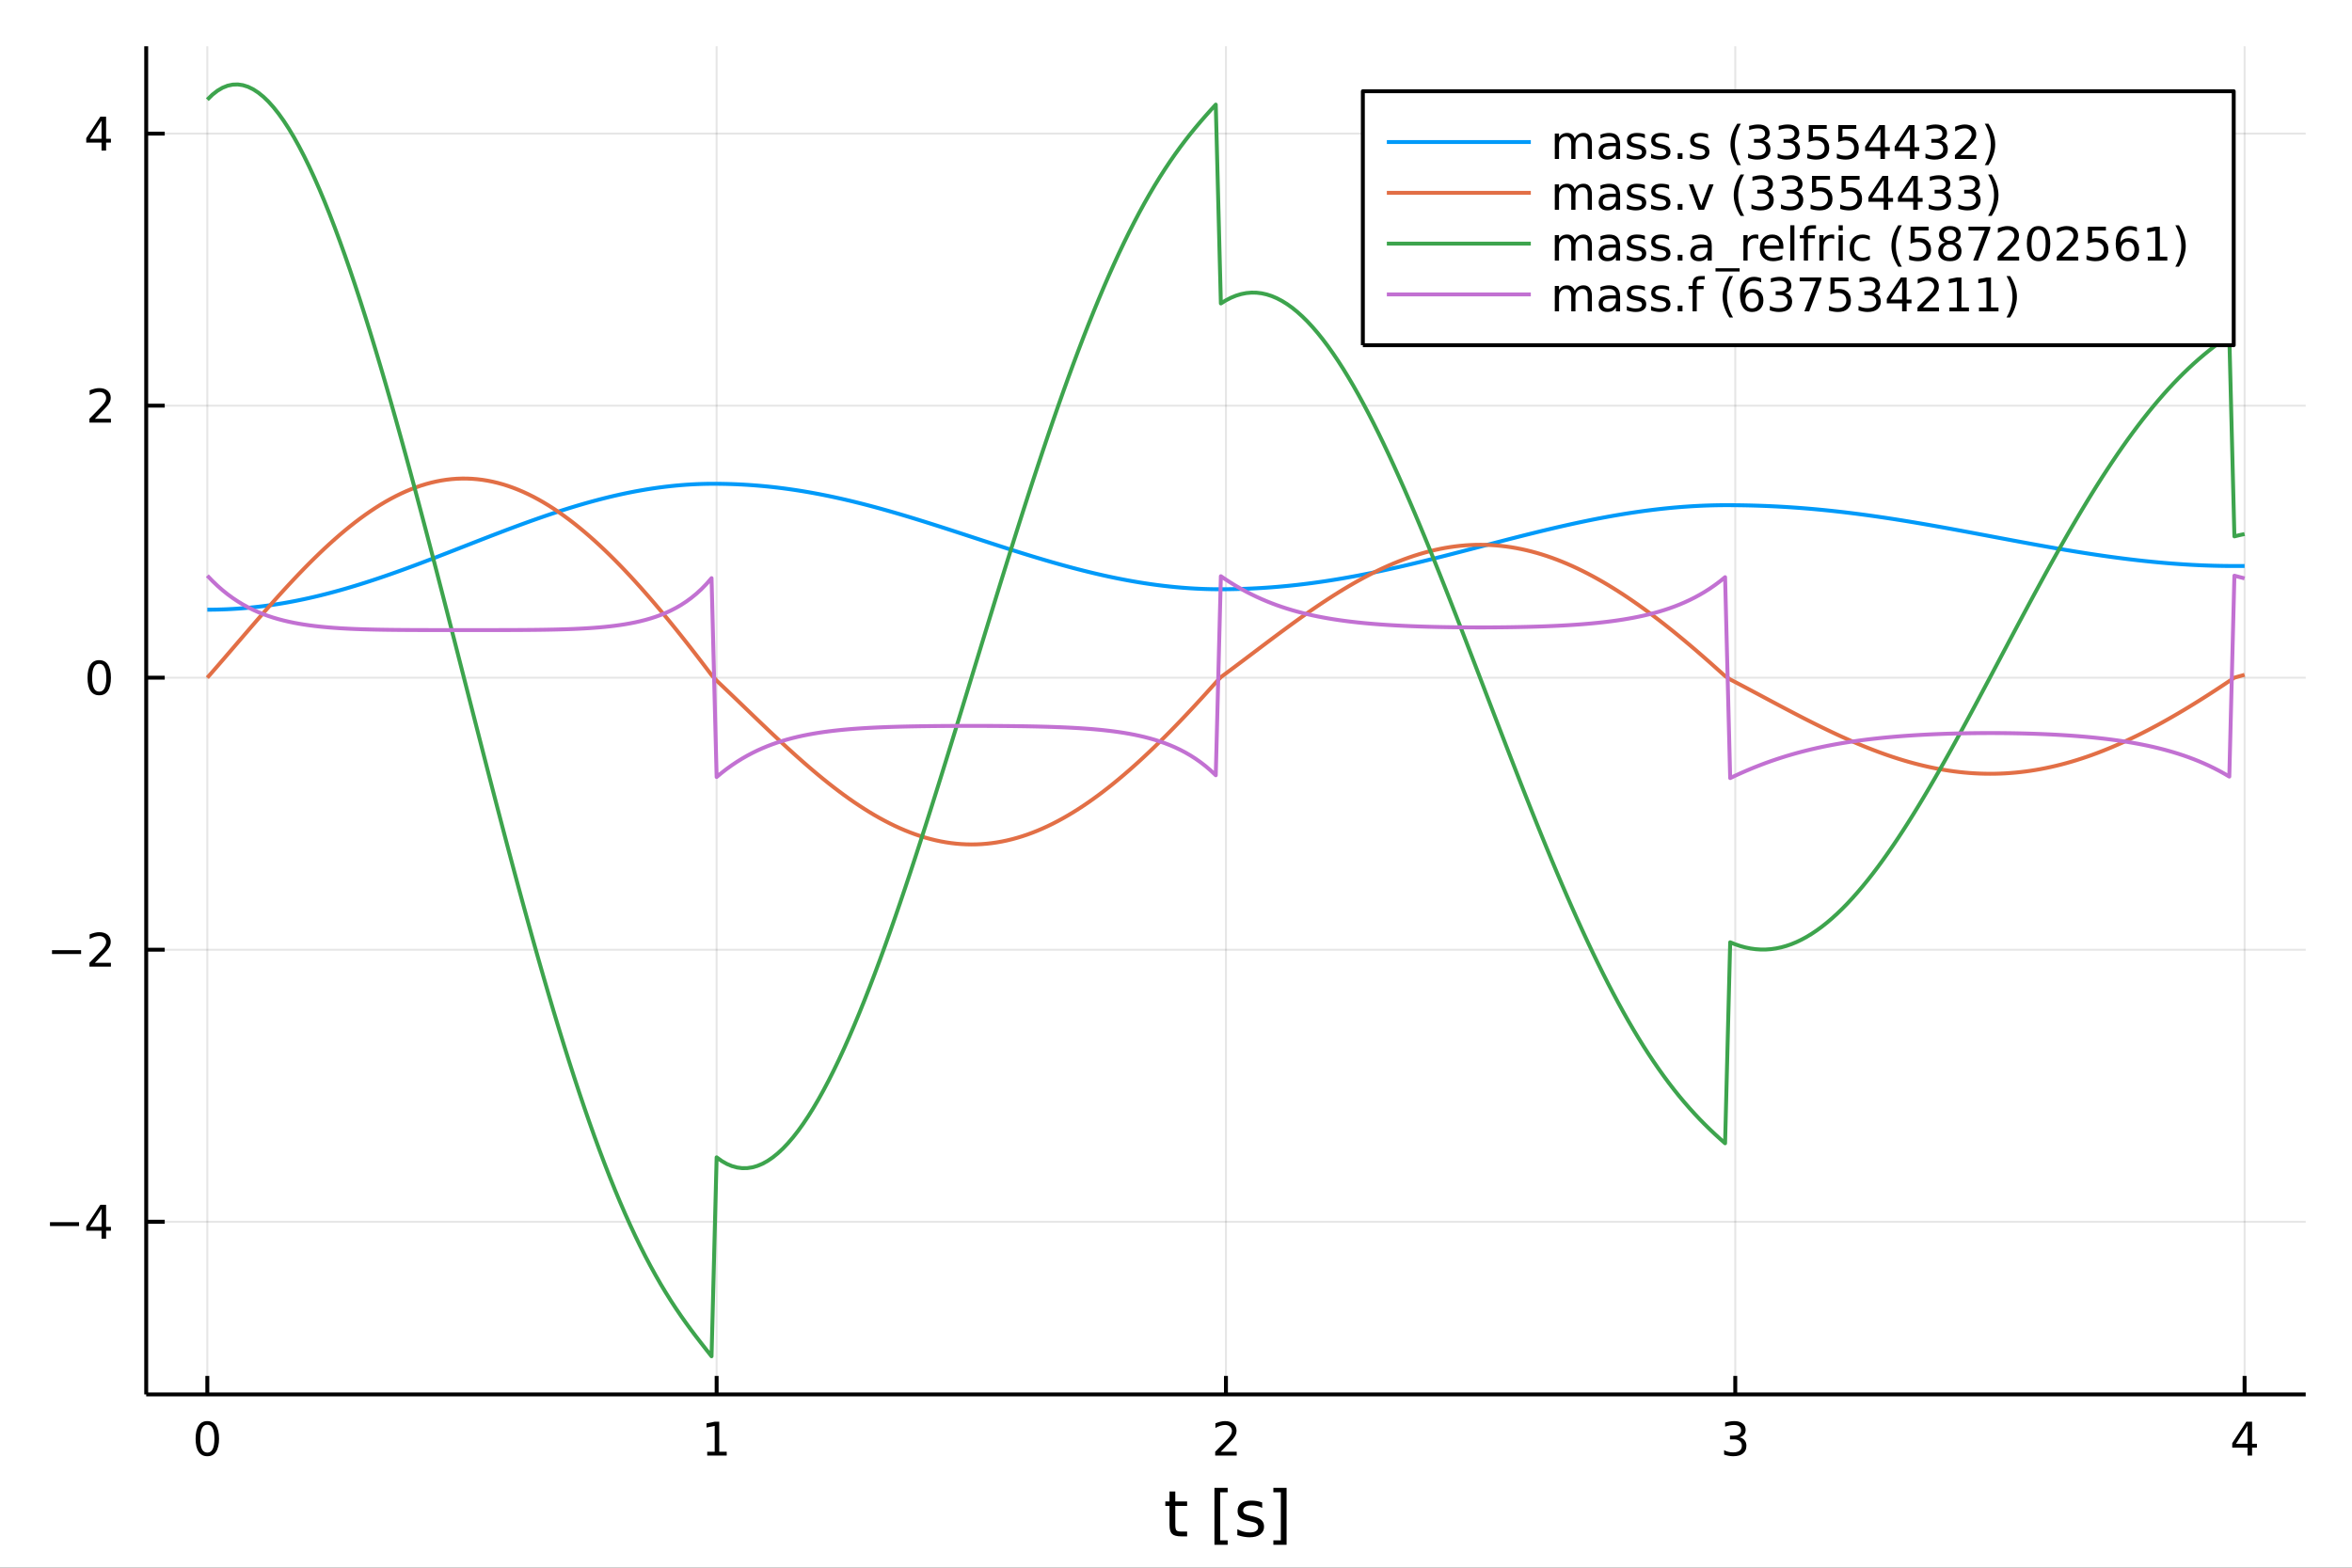 <svg xmlns="http://www.w3.org/2000/svg" xmlns:xlink="http://www.w3.org/1999/xlink" width="600" height="400" viewBox="0 0 2400 1600"><rect x="0" y="0" width="2400" height="1600" fill="#333333" stroke="none"/><defs><clipPath id="clip950"><rect width="2400" height="1600" x="0" y="0"/></clipPath></defs><path fill="#fff" fill-opacity="1" fill-rule="evenodd" d="M0 1600 L2400 1600 L2400 0 L0 0 Z" clip-path="url(#clip950)"/><defs><clipPath id="clip951"><rect width="1681" height="1600" x="480" y="0"/></clipPath></defs><path fill="#fff" fill-opacity="1" fill-rule="evenodd" d="M149.191 1423.18 L2352.76 1423.18 L2352.76 47.244 L149.191 47.244 Z" clip-path="url(#clip950)"/><defs><clipPath id="clip952"><rect width="2205" height="1377" x="149" y="47"/></clipPath></defs><polyline style="stroke:#000;stroke-linecap:butt;stroke-linejoin:round;stroke-width:2;stroke-opacity:.1;fill:none" points="211.556 1423.18 211.556 47.244" clip-path="url(#clip952)"/><polyline style="stroke:#000;stroke-linecap:butt;stroke-linejoin:round;stroke-width:2;stroke-opacity:.1;fill:none" points="731.265 1423.18 731.265 47.244" clip-path="url(#clip952)"/><polyline style="stroke:#000;stroke-linecap:butt;stroke-linejoin:round;stroke-width:2;stroke-opacity:.1;fill:none" points="1250.97 1423.18 1250.97 47.244" clip-path="url(#clip952)"/><polyline style="stroke:#000;stroke-linecap:butt;stroke-linejoin:round;stroke-width:2;stroke-opacity:.1;fill:none" points="1770.68 1423.18 1770.68 47.244" clip-path="url(#clip952)"/><polyline style="stroke:#000;stroke-linecap:butt;stroke-linejoin:round;stroke-width:2;stroke-opacity:.1;fill:none" points="2290.39 1423.18 2290.39 47.244" clip-path="url(#clip952)"/><polyline style="stroke:#000;stroke-linecap:butt;stroke-linejoin:round;stroke-width:4;stroke-opacity:1;fill:none" points="149.191 1423.18 2352.76 1423.18" clip-path="url(#clip950)"/><polyline style="stroke:#000;stroke-linecap:butt;stroke-linejoin:round;stroke-width:4;stroke-opacity:1;fill:none" points="211.556 1423.18 211.556 1404.28" clip-path="url(#clip950)"/><polyline style="stroke:#000;stroke-linecap:butt;stroke-linejoin:round;stroke-width:4;stroke-opacity:1;fill:none" points="731.265 1423.18 731.265 1404.28" clip-path="url(#clip950)"/><polyline style="stroke:#000;stroke-linecap:butt;stroke-linejoin:round;stroke-width:4;stroke-opacity:1;fill:none" points="1250.97 1423.18 1250.97 1404.28" clip-path="url(#clip950)"/><polyline style="stroke:#000;stroke-linecap:butt;stroke-linejoin:round;stroke-width:4;stroke-opacity:1;fill:none" points="1770.68 1423.18 1770.68 1404.28" clip-path="url(#clip950)"/><polyline style="stroke:#000;stroke-linecap:butt;stroke-linejoin:round;stroke-width:4;stroke-opacity:1;fill:none" points="2290.39 1423.18 2290.39 1404.28" clip-path="url(#clip950)"/><path fill="#000" fill-opacity="1" fill-rule="evenodd" d="M211.556 1454.1 Q207.945 1454.1 206.116 1457.66 Q204.311 1461.2 204.311 1468.33 Q204.311 1475.44 206.116 1479.01 Q207.945 1482.55 211.556 1482.55 Q215.19 1482.55 216.996 1479.01 Q218.824 1475.44 218.824 1468.33 Q218.824 1461.2 216.996 1457.66 Q215.19 1454.1 211.556 1454.1 M211.556 1450.39 Q217.366 1450.39 220.422 1455 Q223.5 1459.58 223.5 1468.33 Q223.5 1477.06 220.422 1481.67 Q217.366 1486.25 211.556 1486.25 Q205.746 1486.25 202.667 1481.67 Q199.612 1477.06 199.612 1468.33 Q199.612 1459.58 202.667 1455 Q205.746 1450.39 211.556 1450.39 Z" clip-path="url(#clip950)"/><path fill="#000" fill-opacity="1" fill-rule="evenodd" d="M721.647 1481.64 L729.285 1481.64 L729.285 1455.28 L720.975 1456.95 L720.975 1452.69 L729.239 1451.02 L733.915 1451.02 L733.915 1481.64 L741.554 1481.64 L741.554 1485.58 L721.647 1485.58 L721.647 1481.64 Z" clip-path="url(#clip950)"/><path fill="#000" fill-opacity="1" fill-rule="evenodd" d="M1245.63 1481.64 L1261.95 1481.64 L1261.95 1485.58 L1240 1485.58 L1240 1481.64 Q1242.66 1478.89 1247.25 1474.26 Q1251.85 1469.61 1253.03 1468.27 Q1255.28 1465.74 1256.16 1464.01 Q1257.06 1462.25 1257.06 1460.56 Q1257.06 1457.8 1255.12 1456.07 Q1253.2 1454.33 1250.09 1454.33 Q1247.89 1454.33 1245.44 1455.09 Q1243.01 1455.86 1240.23 1457.41 L1240.23 1452.69 Q1243.06 1451.55 1245.51 1450.97 Q1247.96 1450.39 1250 1450.39 Q1255.37 1450.39 1258.57 1453.08 Q1261.76 1455.77 1261.76 1460.26 Q1261.76 1462.39 1260.95 1464.31 Q1260.16 1466.2 1258.06 1468.8 Q1257.48 1469.47 1254.38 1472.69 Q1251.27 1475.88 1245.63 1481.64 Z" clip-path="url(#clip950)"/><path fill="#000" fill-opacity="1" fill-rule="evenodd" d="M1774.93 1466.95 Q1778.29 1467.66 1780.16 1469.93 Q1782.06 1472.2 1782.06 1475.53 Q1782.06 1480.65 1778.54 1483.45 Q1775.02 1486.25 1768.54 1486.25 Q1766.37 1486.25 1764.05 1485.81 Q1761.76 1485.39 1759.3 1484.54 L1759.3 1480.02 Q1761.25 1481.16 1763.56 1481.74 Q1765.88 1482.32 1768.4 1482.32 Q1772.8 1482.32 1775.09 1480.58 Q1777.41 1478.84 1777.41 1475.53 Q1777.41 1472.48 1775.25 1470.77 Q1773.12 1469.03 1769.3 1469.03 L1765.28 1469.03 L1765.28 1465.19 L1769.49 1465.19 Q1772.94 1465.19 1774.77 1463.82 Q1776.6 1462.43 1776.6 1459.84 Q1776.6 1457.18 1774.7 1455.77 Q1772.82 1454.33 1769.3 1454.33 Q1767.38 1454.33 1765.18 1454.75 Q1762.99 1455.16 1760.35 1456.04 L1760.35 1451.88 Q1763.01 1451.14 1765.32 1450.77 Q1767.66 1450.39 1769.72 1450.39 Q1775.05 1450.39 1778.15 1452.83 Q1781.25 1455.23 1781.25 1459.35 Q1781.25 1462.22 1779.61 1464.21 Q1777.96 1466.18 1774.93 1466.95 Z" clip-path="url(#clip950)"/><path fill="#000" fill-opacity="1" fill-rule="evenodd" d="M2293.4 1455.09 L2281.59 1473.54 L2293.4 1473.54 L2293.4 1455.09 M2292.17 1451.02 L2298.05 1451.02 L2298.05 1473.54 L2302.98 1473.54 L2302.98 1477.43 L2298.05 1477.43 L2298.05 1485.58 L2293.4 1485.58 L2293.4 1477.43 L2277.8 1477.43 L2277.8 1472.92 L2292.17 1451.02 Z" clip-path="url(#clip950)"/><path fill="#000" fill-opacity="1" fill-rule="evenodd" d="M1199.28 1522.27 L1199.28 1532.4 L1211.35 1532.4 L1211.35 1536.95 L1199.28 1536.95 L1199.28 1556.3 Q1199.28 1560.66 1200.46 1561.9 Q1201.67 1563.14 1205.33 1563.14 L1211.35 1563.14 L1211.35 1568.04 L1205.33 1568.04 Q1198.55 1568.04 1195.97 1565.53 Q1193.4 1562.98 1193.4 1556.3 L1193.4 1536.95 L1189.1 1536.95 L1189.1 1532.4 L1193.4 1532.4 L1193.4 1522.27 L1199.28 1522.27 Z" clip-path="url(#clip950)"/><path fill="#000" fill-opacity="1" fill-rule="evenodd" d="M1239.23 1518.52 L1252.72 1518.52 L1252.72 1523.07 L1245.09 1523.07 L1245.09 1572.09 L1252.72 1572.09 L1252.72 1576.64 L1239.23 1576.64 L1239.23 1518.52 Z" clip-path="url(#clip950)"/><path fill="#000" fill-opacity="1" fill-rule="evenodd" d="M1287.93 1533.45 L1287.93 1538.98 Q1285.44 1537.71 1282.77 1537.07 Q1280.1 1536.44 1277.23 1536.44 Q1272.87 1536.44 1270.68 1537.77 Q1268.51 1539.11 1268.51 1541.79 Q1268.51 1543.82 1270.07 1545 Q1271.63 1546.15 1276.34 1547.2 L1278.35 1547.64 Q1284.58 1548.98 1287.19 1551.43 Q1289.84 1553.85 1289.84 1558.21 Q1289.84 1563.17 1285.89 1566.07 Q1281.97 1568.97 1275.1 1568.97 Q1272.23 1568.97 1269.12 1568.39 Q1266.03 1567.85 1262.59 1566.74 L1262.59 1560.69 Q1265.84 1562.38 1268.99 1563.24 Q1272.14 1564.07 1275.23 1564.07 Q1279.36 1564.07 1281.59 1562.66 Q1283.82 1561.23 1283.82 1558.65 Q1283.82 1556.27 1282.2 1554.99 Q1280.61 1553.72 1275.16 1552.54 L1273.13 1552.07 Q1267.68 1550.92 1265.26 1548.56 Q1262.85 1546.18 1262.85 1542.04 Q1262.85 1537.01 1266.41 1534.27 Q1269.98 1531.54 1276.53 1531.54 Q1279.78 1531.54 1282.64 1532.01 Q1285.51 1532.49 1287.93 1533.45 Z" clip-path="url(#clip950)"/><path fill="#000" fill-opacity="1" fill-rule="evenodd" d="M1312.85 1518.52 L1312.85 1576.64 L1299.35 1576.64 L1299.35 1572.09 L1306.96 1572.09 L1306.96 1523.07 L1299.35 1523.07 L1299.35 1518.52 L1312.85 1518.52 Z" clip-path="url(#clip950)"/><polyline style="stroke:#000;stroke-linecap:butt;stroke-linejoin:round;stroke-width:2;stroke-opacity:.1;fill:none" points="149.191 1246.93 2352.76 1246.93" clip-path="url(#clip952)"/><polyline style="stroke:#000;stroke-linecap:butt;stroke-linejoin:round;stroke-width:2;stroke-opacity:.1;fill:none" points="149.191 969.298 2352.76 969.298" clip-path="url(#clip952)"/><polyline style="stroke:#000;stroke-linecap:butt;stroke-linejoin:round;stroke-width:2;stroke-opacity:.1;fill:none" points="149.191 691.662 2352.76 691.662" clip-path="url(#clip952)"/><polyline style="stroke:#000;stroke-linecap:butt;stroke-linejoin:round;stroke-width:2;stroke-opacity:.1;fill:none" points="149.191 414.026 2352.76 414.026" clip-path="url(#clip952)"/><polyline style="stroke:#000;stroke-linecap:butt;stroke-linejoin:round;stroke-width:2;stroke-opacity:.1;fill:none" points="149.191 136.39 2352.76 136.39" clip-path="url(#clip952)"/><polyline style="stroke:#000;stroke-linecap:butt;stroke-linejoin:round;stroke-width:4;stroke-opacity:1;fill:none" points="149.191 1423.18 149.191 47.244" clip-path="url(#clip950)"/><polyline style="stroke:#000;stroke-linecap:butt;stroke-linejoin:round;stroke-width:4;stroke-opacity:1;fill:none" points="149.191 1246.93 168.089 1246.93" clip-path="url(#clip950)"/><polyline style="stroke:#000;stroke-linecap:butt;stroke-linejoin:round;stroke-width:4;stroke-opacity:1;fill:none" points="149.191 969.298 168.089 969.298" clip-path="url(#clip950)"/><polyline style="stroke:#000;stroke-linecap:butt;stroke-linejoin:round;stroke-width:4;stroke-opacity:1;fill:none" points="149.191 691.662 168.089 691.662" clip-path="url(#clip950)"/><polyline style="stroke:#000;stroke-linecap:butt;stroke-linejoin:round;stroke-width:4;stroke-opacity:1;fill:none" points="149.191 414.026 168.089 414.026" clip-path="url(#clip950)"/><polyline style="stroke:#000;stroke-linecap:butt;stroke-linejoin:round;stroke-width:4;stroke-opacity:1;fill:none" points="149.191 136.39 168.089 136.39" clip-path="url(#clip950)"/><path fill="#000" fill-opacity="1" fill-rule="evenodd" d="M50.992 1247.38 L80.668 1247.38 L80.668 1251.32 L50.992 1251.32 L50.992 1247.38 Z" clip-path="url(#clip950)"/><path fill="#000" fill-opacity="1" fill-rule="evenodd" d="M103.608 1233.73 L91.802 1252.18 L103.608 1252.18 L103.608 1233.73 M102.381 1229.65 L108.26 1229.65 L108.26 1252.18 L113.191 1252.18 L113.191 1256.07 L108.26 1256.07 L108.26 1264.21 L103.608 1264.21 L103.608 1256.07 L88.006 1256.07 L88.006 1251.55 L102.381 1229.65 Z" clip-path="url(#clip950)"/><path fill="#000" fill-opacity="1" fill-rule="evenodd" d="M53.075 969.749 L82.751 969.749 L82.751 973.684 L53.075 973.684 L53.075 969.749 Z" clip-path="url(#clip950)"/><path fill="#000" fill-opacity="1" fill-rule="evenodd" d="M96.871 982.643 L113.191 982.643 L113.191 986.578 L91.246 986.578 L91.246 982.643 Q93.909 979.888 98.492 975.258 Q103.098 970.606 104.279 969.263 Q106.524 966.74 107.404 965.004 Q108.307 963.245 108.307 961.555 Q108.307 958.8 106.362 957.064 Q104.441 955.328 101.339 955.328 Q99.14 955.328 96.686 956.092 Q94.256 956.856 91.478 958.407 L91.478 953.684 Q94.302 952.55 96.756 951.972 Q99.21 951.393 101.246 951.393 Q106.617 951.393 109.811 954.078 Q113.006 956.763 113.006 961.254 Q113.006 963.384 112.196 965.305 Q111.408 967.203 109.302 969.796 Q108.723 970.467 105.621 973.684 Q102.52 976.879 96.871 982.643 Z" clip-path="url(#clip950)"/><path fill="#000" fill-opacity="1" fill-rule="evenodd" d="M101.246 677.461 Q97.635 677.461 95.807 681.026 Q94.001 684.567 94.001 691.697 Q94.001 698.803 95.807 702.368 Q97.635 705.91 101.246 705.91 Q104.881 705.91 106.686 702.368 Q108.515 698.803 108.515 691.697 Q108.515 684.567 106.686 681.026 Q104.881 677.461 101.246 677.461 M101.246 673.757 Q107.057 673.757 110.112 678.364 Q113.191 682.947 113.191 691.697 Q113.191 700.424 110.112 705.03 Q107.057 709.613 101.246 709.613 Q95.436 709.613 92.358 705.03 Q89.302 700.424 89.302 691.697 Q89.302 682.947 92.358 678.364 Q95.436 673.757 101.246 673.757 Z" clip-path="url(#clip950)"/><path fill="#000" fill-opacity="1" fill-rule="evenodd" d="M96.871 427.371 L113.191 427.371 L113.191 431.306 L91.246 431.306 L91.246 427.371 Q93.909 424.616 98.492 419.987 Q103.098 415.334 104.279 413.992 Q106.524 411.468 107.404 409.732 Q108.307 407.973 108.307 406.283 Q108.307 403.529 106.362 401.793 Q104.441 400.056 101.339 400.056 Q99.14 400.056 96.686 400.82 Q94.256 401.584 91.478 403.135 L91.478 398.413 Q94.302 397.279 96.756 396.7 Q99.21 396.121 101.246 396.121 Q106.617 396.121 109.811 398.806 Q113.006 401.492 113.006 405.982 Q113.006 408.112 112.196 410.033 Q111.408 411.931 109.302 414.524 Q108.723 415.195 105.621 418.413 Q102.52 421.607 96.871 427.371 Z" clip-path="url(#clip950)"/><path fill="#000" fill-opacity="1" fill-rule="evenodd" d="M103.608 123.185 L91.802 141.634 L103.608 141.634 L103.608 123.185 M102.381 119.11 L108.26 119.11 L108.26 141.634 L113.191 141.634 L113.191 145.522 L108.26 145.522 L108.26 153.67 L103.608 153.67 L103.608 145.522 L88.006 145.522 L88.006 141.009 L102.381 119.11 Z" clip-path="url(#clip950)"/><polyline style="stroke:#009af9;stroke-linecap:butt;stroke-linejoin:round;stroke-width:4;stroke-opacity:1;fill:none" points="211.556 622.253 216.753 622.222 221.95 622.132 227.147 621.983 232.344 621.773 237.541 621.504 242.738 621.174 247.936 620.783 253.133 620.333 258.33 619.822 263.527 619.251 268.724 618.62 273.921 617.931 279.118 617.182 284.315 616.376 289.512 615.512 294.709 614.591 299.906 613.614 305.103 612.582 310.301 611.496 315.498 610.357 320.695 609.165 325.892 607.923 331.089 606.631 336.286 605.289 341.483 603.901 346.68 602.468 351.877 600.99 357.074 599.468 362.271 597.905 367.469 596.302 372.666 594.659 377.863 592.981 383.06 591.268 388.257 589.521 393.454 587.742 398.651 585.932 403.848 584.093 409.045 582.228 414.242 580.339 419.439 578.427 424.636 576.494 429.834 574.541 435.031 572.572 440.228 570.588 445.425 568.59 450.622 566.581 455.819 564.563 461.016 562.539 466.213 560.509 471.41 558.477 476.607 556.444 481.804 554.411 487.002 552.382 492.199 550.358 497.396 548.342 502.593 546.335 507.79 544.341 512.987 542.358 518.184 540.391 523.381 538.442 528.578 536.511 533.775 534.602 538.972 532.717 544.17 530.857 549.367 529.023 554.564 527.217 559.761 525.443 564.958 523.7 570.155 521.993 575.352 520.321 580.549 518.686 585.746 517.09 590.943 515.535 596.14 514.022 601.337 512.554 606.535 511.131 611.732 509.754 616.929 508.426 622.126 507.147 627.323 505.92 632.52 504.744 637.717 503.623 642.914 502.556 648.111 501.545 653.308 500.59 658.505 499.694 663.703 498.857 668.9 498.08 674.097 497.365 679.294 496.711 684.491 496.12 689.688 495.593 694.885 495.13 700.082 494.733 705.279 494.401 710.476 494.136 715.673 493.939 720.87 493.809 726.068 493.748 731.265 493.756 736.462 493.813 741.659 493.918 746.856 494.071 752.053 494.275 757.25 494.528 762.447 494.831 767.644 495.184 772.841 495.587 778.038 496.04 783.236 496.542 788.433 497.094 793.63 497.694 798.827 498.343 804.024 499.039 809.221 499.783 814.418 500.573 819.615 501.41 824.812 502.293 830.009 503.219 835.206 504.189 840.403 505.203 845.601 506.259 850.798 507.357 855.995 508.493 861.192 509.669 866.389 510.882 871.586 512.134 876.783 513.421 881.98 514.741 887.177 516.095 892.374 517.48 897.571 518.897 902.769 520.343 907.966 521.815 913.163 523.313 918.36 524.836 923.557 526.383 928.754 527.952 933.951 529.54 939.148 531.146 944.345 532.77 949.542 534.409 954.739 536.062 959.936 537.726 965.134 539.401 970.331 541.084 975.528 542.774 980.725 544.47 985.922 546.169 991.119 547.87 996.316 549.571 1001.51 551.271 1006.71 552.967 1011.91 554.659 1017.1 556.344 1022.3 558.021 1027.5 559.687 1032.7 561.342 1037.89 562.984 1043.09 564.611 1048.29 566.221 1053.48 567.813 1058.68 569.385 1063.88 570.935 1069.08 572.463 1074.27 573.966 1079.47 575.444 1084.67 576.893 1089.86 578.313 1095.06 579.704 1100.26 581.062 1105.45 582.387 1110.65 583.677 1115.85 584.931 1121.05 586.149 1126.24 587.328 1131.44 588.467 1136.64 589.565 1141.83 590.62 1147.03 591.633 1152.23 592.601 1157.43 593.524 1162.62 594.4 1167.82 595.228 1173.02 596.009 1178.21 596.74 1183.41 597.421 1188.61 598.051 1193.81 598.628 1199 599.154 1204.2 599.626 1209.4 600.044 1214.59 600.406 1219.79 600.713 1224.99 600.964 1230.19 601.159 1235.38 601.297 1240.58 601.376 1245.78 601.397 1250.97 601.365 1256.17 601.299 1261.37 601.196 1266.56 601.054 1271.76 600.874 1276.96 600.654 1282.16 600.395 1287.35 600.097 1292.55 599.76 1297.75 599.384 1302.94 598.969 1308.14 598.515 1313.34 598.023 1318.54 597.493 1323.73 596.925 1328.93 596.32 1334.13 595.678 1339.32 595 1344.52 594.286 1349.72 593.536 1354.92 592.753 1360.11 591.936 1365.31 591.085 1370.51 590.202 1375.7 589.288 1380.9 588.343 1386.1 587.369 1391.29 586.365 1396.49 585.334 1401.69 584.275 1406.89 583.191 1412.08 582.081 1417.28 580.948 1422.48 579.791 1427.67 578.614 1432.87 577.415 1438.07 576.198 1443.27 574.962 1448.46 573.709 1453.66 572.441 1458.86 571.158 1464.05 569.863 1469.25 568.555 1474.45 567.237 1479.65 565.909 1484.84 564.573 1490.04 563.23 1495.24 561.883 1500.43 560.531 1505.63 559.177 1510.83 557.821 1516.02 556.465 1521.22 555.111 1526.42 553.759 1531.62 552.411 1536.81 551.068 1542.01 549.732 1547.21 548.405 1552.4 547.087 1557.6 545.78 1562.8 544.485 1568 543.203 1573.19 541.936 1578.39 540.685 1583.59 539.451 1588.78 538.236 1593.98 537.041 1599.18 535.867 1604.38 534.716 1609.57 533.588 1614.77 532.484 1619.97 531.406 1625.16 530.356 1630.36 529.333 1635.56 528.34 1640.75 527.377 1645.95 526.445 1651.15 525.545 1656.35 524.679 1661.54 523.846 1666.74 523.049 1671.94 522.288 1677.13 521.563 1682.33 520.877 1687.53 520.229 1692.73 519.62 1697.92 519.051 1703.12 518.523 1708.32 518.037 1713.51 517.592 1718.71 517.191 1723.91 516.833 1729.11 516.518 1734.3 516.249 1739.5 516.024 1744.7 515.845 1749.89 515.712 1755.09 515.625 1760.29 515.585 1765.49 515.594 1770.68 515.63 1775.88 515.692 1781.08 515.779 1786.27 515.893 1791.47 516.034 1796.67 516.203 1801.86 516.399 1807.06 516.624 1812.26 516.875 1817.46 517.154 1822.65 517.461 1827.85 517.795 1833.05 518.156 1838.24 518.544 1843.44 518.959 1848.64 519.4 1853.84 519.868 1859.03 520.361 1864.23 520.879 1869.43 521.422 1874.62 521.989 1879.82 522.58 1885.02 523.195 1890.22 523.834 1895.41 524.494 1900.61 525.176 1905.81 525.879 1911 526.603 1916.2 527.347 1921.4 528.111 1926.59 528.894 1931.79 529.693 1936.99 530.51 1942.19 531.343 1947.38 532.192 1952.58 533.057 1957.78 533.936 1962.97 534.827 1968.17 535.73 1973.37 536.645 1978.57 537.57 1983.76 538.505 1988.96 539.45 1994.16 540.402 1999.35 541.36 2004.55 542.325 2009.75 543.294 2014.95 544.268 2020.14 545.245 2025.34 546.223 2030.54 547.203 2035.73 548.183 2040.93 549.162 2046.13 550.139 2051.32 551.113 2056.52 552.084 2061.72 553.05 2066.92 554.01 2072.11 554.963 2077.31 555.909 2082.51 556.845 2087.7 557.773 2092.9 558.689 2098.1 559.595 2103.3 560.487 2108.49 561.367 2113.69 562.232 2118.89 563.081 2124.08 563.915 2129.28 564.732 2134.48 565.531 2139.68 566.311 2144.87 567.072 2150.07 567.812 2155.27 568.532 2160.46 569.229 2165.66 569.904 2170.86 570.555 2176.05 571.182 2181.25 571.784 2186.45 572.361 2191.65 572.911 2196.84 573.435 2202.04 573.93 2207.24 574.398 2212.43 574.836 2217.63 575.245 2222.83 575.625 2228.03 575.974 2233.22 576.292 2238.42 576.578 2243.62 576.831 2248.81 577.053 2254.01 577.242 2259.21 577.398 2264.41 577.519 2269.6 577.607 2274.8 577.659 2280 577.676 2285.19 577.667 2290.39 577.644" clip-path="url(#clip952)"/><polyline style="stroke:#e26f46;stroke-linecap:butt;stroke-linejoin:round;stroke-width:4;stroke-opacity:1;fill:none" points="211.556 691.662 216.753 685.736 221.95 679.768 227.147 673.765 232.344 667.74 237.541 661.699 242.738 655.65 247.936 649.606 253.133 643.573 258.33 637.561 263.527 631.575 268.724 625.626 273.921 619.722 279.118 613.871 284.315 608.082 289.512 602.36 294.709 596.714 299.906 591.151 305.103 585.679 310.301 580.302 315.498 575.029 320.695 569.867 325.892 564.818 331.089 559.891 336.286 555.092 341.483 550.423 346.68 545.89 351.877 541.498 357.074 537.253 362.271 533.16 367.469 529.226 372.666 525.453 377.863 521.839 383.06 518.393 388.257 515.119 393.454 512.022 398.651 509.105 403.848 506.373 409.045 503.824 414.242 501.46 419.439 499.287 424.636 497.306 429.834 495.52 435.031 493.931 440.228 492.542 445.425 491.35 450.622 490.358 455.819 489.569 461.016 488.982 466.213 488.598 471.41 488.418 476.607 488.442 481.804 488.669 487.002 489.099 492.199 489.732 497.396 490.568 502.593 491.604 507.79 492.841 512.987 494.277 518.184 495.911 523.381 497.742 528.578 499.766 533.775 501.982 538.972 504.389 544.17 506.983 549.367 509.763 554.564 512.726 559.761 515.868 564.958 519.188 570.155 522.68 575.352 526.343 580.549 530.174 585.746 534.168 590.943 538.323 596.14 542.633 601.337 547.095 606.535 551.704 611.732 556.458 616.929 561.352 622.126 566.383 627.323 571.545 632.52 576.833 637.717 582.243 642.914 587.77 648.111 593.414 653.308 599.168 658.505 605.027 663.703 610.986 668.9 617.042 674.097 623.188 679.294 629.423 684.491 635.748 689.688 642.154 694.885 648.639 700.082 655.198 705.279 661.827 710.476 668.523 715.673 675.283 720.87 682.101 726.068 688.975 731.265 694.65 736.462 699.566 741.659 704.512 746.856 709.483 752.053 714.472 757.25 719.471 762.447 724.473 767.644 729.472 772.841 734.46 778.038 739.431 783.236 744.378 788.433 749.293 793.63 754.169 798.827 759.001 804.024 763.784 809.221 768.51 814.418 773.173 819.615 777.764 824.812 782.281 830.009 786.722 835.206 791.076 840.403 795.339 845.601 799.504 850.798 803.566 855.995 807.528 861.192 811.379 866.389 815.115 871.586 818.73 876.783 822.22 881.98 825.589 887.177 828.826 892.374 831.929 897.571 834.892 902.769 837.712 907.966 840.393 913.163 842.928 918.36 845.312 923.557 847.542 928.754 849.615 933.951 851.536 939.148 853.299 944.345 854.9 949.542 856.337 954.739 857.608 959.936 858.717 965.134 859.661 970.331 860.436 975.528 861.042 980.725 861.476 985.922 861.743 991.119 861.842 996.316 861.771 1001.51 861.528 1006.71 861.112 1011.91 860.529 1017.1 859.779 1022.3 858.86 1027.5 857.773 1032.7 856.516 1037.89 855.095 1043.09 853.513 1048.29 851.767 1053.48 849.86 1058.68 847.791 1063.88 845.565 1069.08 843.186 1074.27 840.655 1079.47 837.971 1084.67 835.137 1089.86 832.157 1095.06 829.036 1100.26 825.776 1105.45 822.377 1110.65 818.842 1115.85 815.174 1121.05 811.382 1126.24 807.464 1131.44 803.424 1136.64 799.265 1141.83 794.99 1147.03 790.606 1152.23 786.114 1157.43 781.518 1162.62 776.82 1167.82 772.025 1173.02 767.136 1178.21 762.158 1183.41 757.092 1188.61 751.944 1193.81 746.716 1199 741.409 1204.2 736.029 1209.4 730.578 1214.59 725.059 1219.79 719.477 1224.99 713.838 1230.19 708.146 1235.38 702.404 1240.58 696.615 1245.78 691.088 1250.97 687.247 1256.17 683.381 1261.37 679.493 1266.56 675.589 1271.76 671.672 1276.96 667.75 1282.16 663.824 1287.35 659.902 1292.55 655.99 1297.75 652.09 1302.94 648.213 1308.14 644.358 1313.34 640.531 1318.54 636.739 1323.73 632.986 1328.93 629.276 1334.13 625.614 1339.32 622.007 1344.52 618.457 1349.72 614.97 1354.92 611.548 1360.11 608.197 1365.31 604.921 1370.51 601.724 1375.7 598.611 1380.9 595.582 1386.1 592.643 1391.29 589.797 1396.49 587.05 1401.69 584.401 1406.89 581.854 1412.08 579.414 1417.28 577.083 1422.48 574.864 1427.67 572.756 1432.87 570.765 1438.07 568.893 1443.27 567.142 1448.46 565.513 1453.66 564.005 1458.86 562.622 1464.05 561.367 1469.25 560.24 1474.45 559.245 1479.65 558.383 1484.84 557.656 1490.04 557.057 1495.24 556.591 1500.43 556.259 1505.63 556.063 1510.83 556.003 1516.02 556.08 1521.22 556.296 1526.42 556.648 1531.62 557.132 1536.81 557.751 1542.01 558.506 1547.21 559.395 1552.4 560.418 1557.6 561.573 1562.8 562.862 1568 564.28 1573.19 565.829 1578.39 567.505 1583.59 569.308 1588.78 571.236 1593.98 573.288 1599.18 575.461 1604.38 577.753 1609.57 580.164 1614.77 582.691 1619.97 585.331 1625.16 588.082 1630.36 590.943 1635.56 593.908 1640.75 596.978 1645.95 600.148 1651.15 603.419 1656.35 606.786 1661.54 610.248 1666.74 613.799 1671.94 617.438 1677.13 621.162 1682.33 624.966 1687.53 628.851 1692.73 632.816 1697.92 636.855 1703.12 640.966 1708.32 645.144 1713.51 649.388 1718.71 653.695 1723.91 658.06 1729.11 662.482 1734.3 666.958 1739.5 671.485 1744.7 676.058 1749.89 680.675 1755.09 685.333 1760.29 690.029 1765.49 693.428 1770.68 696.142 1775.88 698.873 1781.08 701.618 1786.27 704.375 1791.47 707.139 1796.67 709.91 1801.86 712.681 1807.06 715.45 1812.26 718.213 1817.46 720.968 1822.65 723.71 1827.85 726.437 1833.05 729.146 1838.24 731.831 1843.44 734.49 1848.64 737.12 1853.84 739.717 1859.03 742.278 1864.23 744.8 1869.43 747.28 1874.62 749.716 1879.82 752.103 1885.02 754.437 1890.22 756.717 1895.41 758.939 1900.61 761.105 1905.81 763.209 1911 765.247 1916.2 767.217 1921.4 769.116 1926.59 770.942 1931.79 772.698 1936.99 774.378 1942.19 775.979 1947.38 777.499 1952.58 778.936 1957.78 780.286 1962.97 781.557 1968.17 782.741 1973.37 783.836 1978.57 784.84 1983.76 785.752 1988.96 786.569 1994.16 787.298 1999.35 787.933 2004.55 788.474 2009.75 788.917 2014.95 789.263 2020.14 789.509 2025.34 789.662 2030.54 789.718 2035.73 789.677 2040.93 789.536 2046.13 789.296 2051.32 788.955 2056.52 788.518 2061.72 787.987 2066.92 787.358 2072.11 786.63 2077.31 785.805 2082.51 784.882 2087.7 783.864 2092.9 782.755 2098.1 781.553 2103.3 780.257 2108.49 778.868 2113.69 777.386 2118.89 775.814 2124.08 774.159 2129.28 772.416 2134.48 770.587 2139.68 768.673 2144.87 766.674 2150.07 764.593 2155.27 762.437 2160.46 760.203 2165.66 757.892 2170.86 755.507 2176.05 753.047 2181.25 750.516 2186.45 747.918 2191.65 745.254 2196.84 742.525 2202.04 739.732 2207.24 736.877 2212.43 733.962 2217.63 730.991 2222.83 727.965 2228.03 724.886 2233.22 721.756 2238.42 718.576 2243.62 715.348 2248.81 712.075 2254.01 708.757 2259.21 705.398 2264.41 701.998 2269.6 698.561 2274.8 695.087 2280 691.633 2285.19 690.183 2290.39 688.722" clip-path="url(#clip952)"/><polyline style="stroke:#3da44d;stroke-linecap:butt;stroke-linejoin:round;stroke-width:4;stroke-opacity:1;fill:none" points="211.556 101.686 216.753 96.612 221.95 92.56 227.147 89.509 232.344 87.446 237.541 86.346 242.738 86.186 247.936 86.947 253.133 88.602 258.33 91.131 263.527 94.508 268.724 98.711 273.921 103.718 279.118 109.504 284.315 116.05 289.512 123.327 294.709 131.317 299.906 140.003 305.103 149.36 310.301 159.363 315.498 169.999 320.695 181.249 325.892 193.082 331.089 205.487 336.286 218.446 341.483 231.93 346.68 245.919 351.877 260.397 357.074 275.347 362.271 290.753 367.469 306.596 372.666 322.857 377.863 339.497 383.06 356.512 388.257 373.883 393.454 391.592 398.651 409.62 403.848 427.95 409.045 446.554 414.242 465.409 419.439 484.502 424.636 503.81 429.834 523.315 435.031 542.994 440.228 562.828 445.425 582.797 450.622 602.88 455.819 623.054 461.016 643.299 466.213 663.593 471.41 683.913 476.607 704.244 481.804 724.569 487.002 744.863 492.199 765.104 497.396 785.271 502.593 805.343 507.79 825.3 512.987 845.135 518.184 864.82 523.381 884.335 528.578 903.662 533.775 922.782 538.972 941.675 544.17 960.327 549.367 978.727 554.564 996.851 559.761 1014.68 564.958 1032.21 570.155 1049.41 575.352 1066.28 580.549 1082.8 585.746 1098.96 590.943 1114.75 596.14 1130.15 601.337 1145.15 606.535 1159.74 611.732 1173.92 616.929 1187.68 622.126 1201.02 627.323 1213.92 632.52 1226.38 637.717 1238.4 642.914 1249.98 648.111 1261.13 653.308 1271.84 658.505 1282.12 663.703 1291.98 668.9 1301.42 674.097 1310.47 679.294 1319.12 684.491 1327.42 689.688 1335.37 694.885 1343 700.082 1350.35 705.279 1357.45 710.476 1364.33 715.673 1371.06 720.87 1377.67 726.068 1384.24 731.265 1181.2 736.462 1184.94 741.659 1187.9 746.856 1190.1 752.053 1191.54 757.25 1192.23 762.447 1192.19 767.644 1191.41 772.841 1189.92 778.038 1187.74 783.236 1184.87 788.433 1181.32 793.63 1177.13 798.827 1172.29 804.024 1166.84 809.221 1160.79 814.418 1154.14 819.615 1146.91 824.812 1139.13 830.009 1130.81 835.206 1121.96 840.403 1112.6 845.601 1102.74 850.798 1092.39 855.995 1081.6 861.192 1070.36 866.389 1058.68 871.586 1046.58 876.783 1034.08 881.98 1021.21 887.177 1007.97 892.374 994.384 897.571 980.457 902.769 966.207 907.966 951.671 913.163 936.852 918.36 921.766 923.557 906.427 928.754 890.851 933.951 875.069 939.148 859.091 944.345 842.931 949.542 826.606 954.739 810.131 959.936 793.533 965.134 776.825 970.331 760.022 975.528 743.142 980.725 726.199 985.922 709.217 991.119 692.211 996.316 675.197 1001.51 658.191 1006.71 641.211 1011.91 624.273 1017.1 607.394 1022.3 590.592 1027.5 573.881 1032.7 557.279 1037.89 540.8 1043.09 524.459 1048.29 508.272 1053.48 492.256 1058.68 476.425 1063.88 460.793 1069.08 445.369 1074.27 430.172 1079.47 415.215 1084.67 400.511 1089.86 386.071 1095.06 371.902 1100.26 358.018 1105.45 344.433 1110.65 331.157 1115.85 318.198 1121.05 305.555 1126.24 293.244 1131.44 281.271 1136.64 269.646 1141.83 258.373 1147.03 247.442 1152.23 236.866 1157.43 226.648 1162.62 216.791 1167.82 207.294 1173.02 198.14 1178.21 189.334 1183.41 180.874 1188.61 172.753 1193.81 164.964 1199 157.48 1204.2 150.296 1209.4 143.398 1214.59 136.768 1219.79 130.388 1224.99 124.223 1230.19 118.248 1235.38 112.437 1240.58 106.758 1245.78 309.705 1250.97 306.509 1256.17 303.833 1261.37 301.703 1266.56 300.132 1271.76 299.112 1276.96 298.647 1282.16 298.727 1287.35 299.351 1292.55 300.51 1297.75 302.199 1302.94 304.409 1308.14 307.132 1313.34 310.361 1318.54 314.083 1323.73 318.293 1328.93 322.979 1334.13 328.129 1339.32 333.736 1344.52 339.786 1349.72 346.269 1354.92 353.171 1360.11 360.478 1365.31 368.184 1370.51 376.276 1375.7 384.745 1380.9 393.566 1386.1 402.736 1391.29 412.244 1396.49 422.08 1401.69 432.223 1406.89 442.66 1412.08 453.382 1417.28 464.378 1422.48 475.637 1427.67 487.132 1432.87 498.859 1438.07 510.806 1443.27 522.959 1448.46 535.302 1453.66 547.815 1458.86 560.491 1464.05 573.316 1469.25 586.277 1474.45 599.361 1479.65 612.555 1484.84 625.848 1490.04 639.215 1495.24 652.647 1500.43 666.133 1505.63 679.659 1510.83 693.211 1516.02 706.777 1521.22 720.343 1526.42 733.895 1531.62 747.419 1536.81 760.903 1542.01 774.333 1547.21 787.696 1552.4 800.979 1557.6 814.169 1562.8 827.252 1568 840.22 1573.19 853.065 1578.39 865.77 1583.59 878.323 1588.78 890.713 1593.98 902.928 1599.18 914.957 1604.38 926.789 1609.57 938.426 1614.77 949.853 1619.97 961.06 1625.16 972.038 1630.36 982.778 1635.56 993.274 1640.75 1003.52 1645.95 1013.5 1651.15 1023.23 1656.35 1032.7 1661.54 1041.9 1666.74 1050.82 1671.94 1059.47 1677.13 1067.84 1682.33 1075.93 1687.53 1083.74 1692.73 1091.28 1697.92 1098.55 1703.12 1105.55 1708.32 1112.28 1713.51 1118.75 1718.71 1124.96 1723.91 1130.93 1729.11 1136.67 1734.3 1142.18 1739.5 1147.48 1744.7 1152.57 1749.89 1157.49 1755.09 1162.24 1760.29 1166.84 1765.49 961.706 1770.68 963.803 1775.88 965.56 1781.08 966.979 1786.27 968.042 1791.47 968.747 1796.67 969.094 1801.86 969.08 1807.06 968.706 1812.26 967.974 1817.46 966.886 1822.65 965.446 1827.85 963.655 1833.05 961.517 1838.24 959.038 1843.44 956.219 1848.64 953.067 1853.84 949.588 1859.03 945.786 1864.23 941.671 1869.43 937.253 1874.62 932.534 1879.82 927.519 1885.02 922.214 1890.22 916.623 1895.41 910.76 1900.61 904.646 1905.81 898.274 1911 891.652 1916.2 884.785 1921.4 877.681 1926.59 870.35 1931.79 862.821 1936.99 855.087 1942.19 847.155 1947.38 839.033 1952.58 830.729 1957.78 822.251 1962.97 813.63 1968.17 804.86 1973.37 795.951 1978.57 786.91 1983.76 777.746 1988.96 768.469 1994.16 759.1 1999.35 749.644 2004.55 740.108 2009.75 730.501 2014.95 720.832 2020.14 711.11 2025.34 701.352 2030.54 691.567 2035.73 681.761 2040.93 671.944 2046.13 662.125 2051.32 652.314 2056.52 642.521 2061.72 632.758 2066.92 623.032 2072.11 613.352 2077.31 603.727 2082.51 594.165 2087.7 584.676 2092.9 575.268 2098.1 565.949 2103.3 556.728 2108.49 547.613 2113.69 538.612 2118.89 529.732 2124.08 520.977 2129.28 512.356 2134.48 503.878 2139.68 495.548 2144.87 487.374 2150.07 479.362 2155.27 471.508 2160.46 463.824 2165.66 456.315 2170.86 448.987 2176.05 441.844 2181.25 434.891 2186.45 428.119 2191.65 421.539 2196.84 415.154 2202.04 408.966 2207.24 402.978 2212.43 397.192 2217.63 391.597 2222.83 386.196 2228.03 380.993 2233.22 375.987 2238.42 371.176 2243.62 366.56 2248.81 362.126 2254.01 357.869 2259.21 353.789 2264.41 349.884 2269.6 346.147 2274.8 342.573 2280 547.431 2285.19 546.162 2290.39 545.048" clip-path="url(#clip952)"/><polyline style="stroke:#c271d2;stroke-linecap:butt;stroke-linejoin:round;stroke-width:4;stroke-opacity:1;fill:none" points="211.556 587.549 216.753 592.933 221.95 597.885 227.147 602.429 232.344 606.587 237.541 610.384 242.738 613.844 247.936 616.987 253.133 619.838 258.33 622.418 263.527 624.749 268.724 626.85 273.921 628.741 279.118 630.438 284.315 631.96 289.512 633.321 294.709 634.537 299.906 635.62 305.103 636.583 310.301 637.438 315.498 638.195 320.695 638.863 325.892 639.453 331.089 639.972 336.286 640.426 341.483 640.824 346.68 641.171 351.877 641.473 357.074 641.734 362.271 641.959 367.469 642.152 372.666 642.317 377.863 642.457 383.06 642.576 388.257 642.676 393.454 642.759 398.651 642.828 403.848 642.884 409.045 642.93 414.242 642.967 419.439 642.997 424.636 643.02 429.834 643.038 435.031 643.051 440.228 643.061 445.425 643.069 450.622 643.074 455.819 643.078 461.016 643.08 466.213 643.082 471.41 643.083 476.607 643.082 481.804 643.082 487.002 643.08 492.199 643.077 497.396 643.073 502.593 643.067 507.79 643.059 512.987 643.048 518.184 643.034 523.381 643.015 528.578 642.99 533.775 642.959 538.972 642.92 544.17 642.872 549.367 642.813 554.564 642.741 559.761 642.654 564.958 642.55 570.155 642.426 575.352 642.279 580.549 642.107 585.746 641.905 590.943 641.67 596.14 641.398 601.337 641.082 606.535 640.719 611.732 640.302 616.929 639.824 622.126 639.277 627.323 638.654 632.52 637.944 637.717 637.139 642.914 636.226 648.111 635.192 653.308 634.023 658.505 632.704 663.703 631.216 668.9 629.539 674.097 627.653 679.294 625.533 684.491 623.148 689.688 620.469 694.885 617.463 700.082 614.09 705.279 610.308 710.476 606.069 715.673 601.32 720.87 596.002 726.068 590.05 731.265 793 736.462 788.701 741.659 784.687 746.856 780.95 752.053 777.475 757.25 774.253 762.447 771.27 767.644 768.514 772.841 765.971 778.038 763.631 783.236 761.479 788.433 759.505 793.63 757.696 798.827 756.041 804.024 754.528 809.221 753.148 814.418 751.891 819.615 750.747 824.812 749.708 830.009 748.765 835.206 747.909 840.403 747.135 845.601 746.436 850.798 745.805 855.995 745.235 861.192 744.722 866.389 744.26 871.586 743.846 876.783 743.475 881.98 743.142 887.177 742.845 892.374 742.579 897.571 742.343 902.769 742.133 907.966 741.946 913.163 741.781 918.36 741.635 923.557 741.507 928.754 741.394 933.951 741.296 939.148 741.21 944.345 741.136 949.542 741.072 954.739 741.018 959.936 740.973 965.134 740.936 970.331 740.906 975.528 740.883 980.725 740.867 985.922 740.858 991.119 740.854 996.316 740.857 1001.51 740.865 1006.71 740.881 1011.91 740.903 1017.1 740.931 1022.3 740.967 1027.5 741.012 1032.7 741.065 1037.89 741.127 1043.09 741.2 1048.29 741.284 1053.48 741.381 1058.68 741.493 1063.88 741.62 1069.08 741.765 1074.27 741.929 1079.47 742.114 1084.67 742.324 1089.86 742.561 1095.06 742.826 1100.26 743.124 1105.45 743.459 1110.65 743.834 1115.85 744.253 1121.05 744.721 1126.24 745.244 1131.44 745.826 1136.64 746.474 1141.83 747.196 1147.03 747.998 1152.23 748.889 1157.43 749.878 1162.62 750.975 1167.82 752.191 1173.02 753.538 1178.21 755.029 1183.41 756.679 1188.61 758.503 1193.81 760.52 1199 762.75 1204.2 765.213 1209.4 767.933 1214.59 770.935 1219.79 774.249 1224.99 777.902 1230.19 781.927 1235.38 786.361 1240.58 791.243 1245.78 588.092 1250.97 591.606 1256.17 594.941 1261.37 598.102 1266.56 601.092 1271.76 603.918 1276.96 606.581 1282.16 609.089 1287.35 611.446 1292.55 613.658 1297.75 615.731 1302.94 617.67 1308.14 619.482 1313.34 621.174 1318.54 622.751 1323.73 624.22 1328.93 625.585 1334.13 626.854 1339.32 628.031 1344.52 629.122 1349.72 630.132 1354.92 631.067 1360.11 631.931 1365.31 632.729 1370.51 633.464 1375.7 634.142 1380.9 634.766 1386.1 635.34 1391.29 635.867 1396.49 636.351 1401.69 636.794 1406.89 637.2 1412.08 637.571 1417.28 637.909 1422.48 638.217 1427.67 638.498 1432.87 638.752 1438.07 638.982 1443.27 639.189 1448.46 639.376 1453.66 639.543 1458.86 639.691 1464.05 639.822 1469.25 639.937 1474.45 640.036 1479.65 640.12 1484.84 640.189 1490.04 640.246 1495.24 640.29 1500.43 640.32 1505.63 640.338 1510.83 640.344 1516.02 640.337 1521.22 640.317 1526.42 640.284 1531.62 640.239 1536.81 640.18 1542.01 640.108 1547.21 640.021 1552.4 639.919 1557.6 639.801 1562.8 639.666 1568 639.512 1573.19 639.34 1578.39 639.147 1583.59 638.932 1588.78 638.693 1593.98 638.428 1599.18 638.136 1604.38 637.813 1609.57 637.459 1614.77 637.069 1619.97 636.641 1625.16 636.172 1630.36 635.658 1635.56 635.097 1640.75 634.483 1645.95 633.812 1651.15 633.08 1656.35 632.28 1661.54 631.408 1666.74 630.458 1671.94 629.424 1677.13 628.297 1682.33 627.071 1687.53 625.736 1692.73 624.284 1697.92 622.704 1703.12 620.987 1708.32 619.122 1713.51 617.095 1718.71 614.894 1723.91 612.505 1729.11 609.912 1734.3 607.099 1739.5 604.049 1744.7 600.743 1749.89 597.161 1755.09 593.281 1760.29 589.081 1765.49 794.121 1770.68 791.661 1775.88 789.287 1781.08 786.999 1786.27 784.795 1791.47 782.676 1796.67 780.642 1801.86 778.691 1807.06 776.825 1812.26 775.04 1817.46 773.335 1822.65 771.71 1827.85 770.161 1833.05 768.687 1838.24 767.286 1843.44 765.957 1848.64 764.696 1853.84 763.501 1859.03 762.371 1864.23 761.303 1869.43 760.294 1874.62 759.342 1879.82 758.445 1885.02 757.6 1890.22 756.806 1895.41 756.061 1900.61 755.36 1905.81 754.703 1911 754.089 1916.2 753.515 1921.4 752.979 1926.59 752.48 1931.79 752.014 1936.99 751.582 1942.19 751.181 1947.38 750.811 1952.58 750.47 1957.78 750.157 1962.97 749.869 1968.17 749.607 1973.37 749.369 1978.57 749.155 1983.76 748.964 1988.96 748.796 1994.16 748.648 1999.35 748.52 2004.55 748.412 2009.75 748.325 2014.95 748.257 2020.14 748.209 2025.34 748.18 2030.54 748.169 2035.73 748.177 2040.93 748.204 2046.13 748.251 2051.32 748.317 2056.52 748.403 2061.72 748.509 2066.92 748.635 2072.11 748.783 2077.31 748.953 2082.51 749.146 2087.7 749.363 2092.9 749.604 2098.1 749.87 2103.3 750.164 2108.49 750.486 2113.69 750.838 2118.89 751.222 2124.08 751.637 2129.28 752.088 2134.48 752.576 2139.68 753.102 2144.87 753.671 2150.07 754.284 2155.27 754.942 2160.46 755.649 2165.66 756.409 2170.86 757.224 2176.05 758.099 2181.25 759.037 2186.45 760.041 2191.65 761.115 2196.84 762.265 2202.04 763.495 2207.24 764.81 2212.43 766.216 2217.63 767.718 2222.83 769.322 2228.03 771.034 2233.22 772.861 2238.42 774.812 2243.62 776.892 2248.81 779.111 2254.01 781.478 2259.21 784 2264.41 786.689 2269.6 789.553 2274.8 792.605 2280 587.576 2285.19 588.938 2290.39 590.28" clip-path="url(#clip952)"/><path fill="#fff" fill-opacity="1" fill-rule="evenodd" d="M1390.67 352.309 L2279.3 352.309 L2279.3 93.109 L1390.67 93.109 Z" clip-path="url(#clip950)"/><polyline style="stroke:#000;stroke-linecap:butt;stroke-linejoin:round;stroke-width:4;stroke-opacity:1;fill:none" points="1390.67 352.309 2279.3 352.309 2279.3 93.109 1390.67 93.109 1390.67 352.309" clip-path="url(#clip950)"/><polyline style="stroke:#009af9;stroke-linecap:butt;stroke-linejoin:round;stroke-width:4;stroke-opacity:1;fill:none" points="1415.15 144.949 1562.06 144.949" clip-path="url(#clip950)"/><path fill="#000" fill-opacity="1" fill-rule="evenodd" d="M1606.89 141.28 Q1608.49 138.409 1610.71 137.044 Q1612.93 135.678 1615.94 135.678 Q1619.99 135.678 1622.19 138.525 Q1624.39 141.349 1624.39 146.581 L1624.39 162.229 L1620.11 162.229 L1620.11 146.719 Q1620.11 142.993 1618.79 141.187 Q1617.47 139.382 1614.76 139.382 Q1611.45 139.382 1609.53 141.581 Q1607.61 143.78 1607.61 147.576 L1607.61 162.229 L1603.33 162.229 L1603.33 146.719 Q1603.33 142.969 1602.01 141.187 Q1600.69 139.382 1597.93 139.382 Q1594.67 139.382 1592.75 141.604 Q1590.83 143.803 1590.83 147.576 L1590.83 162.229 L1586.54 162.229 L1586.54 136.303 L1590.83 136.303 L1590.83 140.331 Q1592.28 137.946 1594.32 136.812 Q1596.36 135.678 1599.16 135.678 Q1601.98 135.678 1603.95 137.113 Q1605.94 138.548 1606.89 141.28 Z" clip-path="url(#clip950)"/><path fill="#000" fill-opacity="1" fill-rule="evenodd" d="M1644.67 149.196 Q1639.51 149.196 1637.51 150.377 Q1635.52 151.557 1635.52 154.405 Q1635.52 156.673 1637.01 158.016 Q1638.51 159.335 1641.08 159.335 Q1644.62 159.335 1646.75 156.835 Q1648.9 154.312 1648.9 150.145 L1648.9 149.196 L1644.67 149.196 M1653.16 147.437 L1653.16 162.229 L1648.9 162.229 L1648.9 158.293 Q1647.45 160.655 1645.27 161.789 Q1643.09 162.9 1639.95 162.9 Q1635.96 162.9 1633.6 160.678 Q1631.26 158.432 1631.26 154.682 Q1631.26 150.307 1634.18 148.085 Q1637.12 145.863 1642.93 145.863 L1648.9 145.863 L1648.9 145.446 Q1648.9 142.507 1646.96 140.909 Q1645.04 139.289 1641.54 139.289 Q1639.32 139.289 1637.21 139.821 Q1635.11 140.354 1633.16 141.419 L1633.16 137.483 Q1635.5 136.581 1637.7 136.141 Q1639.9 135.678 1641.98 135.678 Q1647.61 135.678 1650.39 138.594 Q1653.16 141.511 1653.16 147.437 Z" clip-path="url(#clip950)"/><path fill="#000" fill-opacity="1" fill-rule="evenodd" d="M1678.46 137.067 L1678.46 141.094 Q1676.66 140.169 1674.71 139.706 Q1672.77 139.243 1670.69 139.243 Q1667.51 139.243 1665.92 140.215 Q1664.34 141.187 1664.34 143.131 Q1664.34 144.613 1665.48 145.469 Q1666.61 146.303 1670.04 147.067 L1671.5 147.391 Q1676.03 148.363 1677.93 150.145 Q1679.85 151.905 1679.85 155.076 Q1679.85 158.687 1676.98 160.793 Q1674.13 162.9 1669.13 162.9 Q1667.05 162.9 1664.78 162.483 Q1662.54 162.09 1660.04 161.28 L1660.04 156.881 Q1662.4 158.108 1664.69 158.733 Q1666.98 159.335 1669.23 159.335 Q1672.24 159.335 1673.86 158.317 Q1675.48 157.275 1675.48 155.4 Q1675.48 153.664 1674.3 152.738 Q1673.14 151.812 1669.18 150.956 L1667.7 150.608 Q1663.74 149.775 1661.98 148.062 Q1660.22 146.326 1660.22 143.317 Q1660.22 139.659 1662.82 137.669 Q1665.41 135.678 1670.18 135.678 Q1672.54 135.678 1674.62 136.025 Q1676.7 136.372 1678.46 137.067 Z" clip-path="url(#clip950)"/><path fill="#000" fill-opacity="1" fill-rule="evenodd" d="M1703.16 137.067 L1703.16 141.094 Q1701.36 140.169 1699.41 139.706 Q1697.47 139.243 1695.38 139.243 Q1692.21 139.243 1690.62 140.215 Q1689.04 141.187 1689.04 143.131 Q1689.04 144.613 1690.18 145.469 Q1691.31 146.303 1694.74 147.067 L1696.19 147.391 Q1700.73 148.363 1702.63 150.145 Q1704.55 151.905 1704.55 155.076 Q1704.55 158.687 1701.68 160.793 Q1698.83 162.9 1693.83 162.9 Q1691.75 162.9 1689.48 162.483 Q1687.24 162.09 1684.74 161.28 L1684.74 156.881 Q1687.1 158.108 1689.39 158.733 Q1691.68 159.335 1693.93 159.335 Q1696.94 159.335 1698.56 158.317 Q1700.18 157.275 1700.18 155.4 Q1700.18 153.664 1699 152.738 Q1697.84 151.812 1693.88 150.956 L1692.4 150.608 Q1688.44 149.775 1686.68 148.062 Q1684.92 146.326 1684.92 143.317 Q1684.92 139.659 1687.51 137.669 Q1690.11 135.678 1694.88 135.678 Q1697.24 135.678 1699.32 136.025 Q1701.4 136.372 1703.16 137.067 Z" clip-path="url(#clip950)"/><path fill="#000" fill-opacity="1" fill-rule="evenodd" d="M1711.94 156.349 L1716.82 156.349 L1716.82 162.229 L1711.94 162.229 L1711.94 156.349 Z" clip-path="url(#clip950)"/><path fill="#000" fill-opacity="1" fill-rule="evenodd" d="M1742.93 137.067 L1742.93 141.094 Q1741.13 140.169 1739.18 139.706 Q1737.24 139.243 1735.15 139.243 Q1731.98 139.243 1730.38 140.215 Q1728.81 141.187 1728.81 143.131 Q1728.81 144.613 1729.94 145.469 Q1731.08 146.303 1734.5 147.067 L1735.96 147.391 Q1740.5 148.363 1742.4 150.145 Q1744.32 151.905 1744.32 155.076 Q1744.32 158.687 1741.45 160.793 Q1738.6 162.9 1733.6 162.9 Q1731.52 162.9 1729.25 162.483 Q1727 162.09 1724.51 161.28 L1724.51 156.881 Q1726.87 158.108 1729.16 158.733 Q1731.45 159.335 1733.69 159.335 Q1736.7 159.335 1738.32 158.317 Q1739.94 157.275 1739.94 155.4 Q1739.94 153.664 1738.76 152.738 Q1737.61 151.812 1733.65 150.956 L1732.17 150.608 Q1728.21 149.775 1726.45 148.062 Q1724.69 146.326 1724.69 143.317 Q1724.69 139.659 1727.28 137.669 Q1729.88 135.678 1734.64 135.678 Q1737 135.678 1739.09 136.025 Q1741.17 136.372 1742.93 137.067 Z" clip-path="url(#clip950)"/><path fill="#000" fill-opacity="1" fill-rule="evenodd" d="M1776.4 126.257 Q1773.3 131.581 1771.8 136.789 Q1770.29 141.997 1770.29 147.344 Q1770.29 152.692 1771.8 157.946 Q1773.32 163.178 1776.4 168.479 L1772.7 168.479 Q1769.23 163.039 1767.49 157.784 Q1765.78 152.53 1765.78 147.344 Q1765.78 142.182 1767.49 136.951 Q1769.2 131.72 1772.7 126.257 L1776.4 126.257 Z" clip-path="url(#clip950)"/><path fill="#000" fill-opacity="1" fill-rule="evenodd" d="M1799.44 143.594 Q1802.79 144.312 1804.67 146.581 Q1806.56 148.849 1806.56 152.182 Q1806.56 157.298 1803.05 160.099 Q1799.53 162.9 1793.05 162.9 Q1790.87 162.9 1788.56 162.46 Q1786.26 162.043 1783.81 161.187 L1783.81 156.673 Q1785.75 157.807 1788.07 158.386 Q1790.38 158.965 1792.91 158.965 Q1797.31 158.965 1799.6 157.229 Q1801.91 155.493 1801.91 152.182 Q1801.91 149.127 1799.76 147.414 Q1797.63 145.678 1793.81 145.678 L1789.78 145.678 L1789.78 141.835 L1794 141.835 Q1797.44 141.835 1799.27 140.469 Q1801.1 139.081 1801.1 136.488 Q1801.1 133.826 1799.2 132.414 Q1797.33 130.979 1793.81 130.979 Q1791.89 130.979 1789.69 131.395 Q1787.49 131.812 1784.85 132.692 L1784.85 128.525 Q1787.51 127.784 1789.83 127.414 Q1792.17 127.044 1794.23 127.044 Q1799.55 127.044 1802.65 129.474 Q1805.75 131.882 1805.75 136.002 Q1805.75 138.872 1804.11 140.863 Q1802.47 142.831 1799.44 143.594 Z" clip-path="url(#clip950)"/><path fill="#000" fill-opacity="1" fill-rule="evenodd" d="M1829.6 143.594 Q1832.95 144.312 1834.83 146.581 Q1836.73 148.849 1836.73 152.182 Q1836.73 157.298 1833.21 160.099 Q1829.69 162.9 1823.21 162.9 Q1821.03 162.9 1818.72 162.46 Q1816.43 162.043 1813.97 161.187 L1813.97 156.673 Q1815.92 157.807 1818.23 158.386 Q1820.55 158.965 1823.07 158.965 Q1827.47 158.965 1829.76 157.229 Q1832.07 155.493 1832.07 152.182 Q1832.07 149.127 1829.92 147.414 Q1827.79 145.678 1823.97 145.678 L1819.94 145.678 L1819.94 141.835 L1824.16 141.835 Q1827.61 141.835 1829.43 140.469 Q1831.26 139.081 1831.26 136.488 Q1831.26 133.826 1829.37 132.414 Q1827.49 130.979 1823.97 130.979 Q1822.05 130.979 1819.85 131.395 Q1817.65 131.812 1815.01 132.692 L1815.01 128.525 Q1817.68 127.784 1819.99 127.414 Q1822.33 127.044 1824.39 127.044 Q1829.71 127.044 1832.81 129.474 Q1835.92 131.882 1835.92 136.002 Q1835.92 138.872 1834.27 140.863 Q1832.63 142.831 1829.6 143.594 Z" clip-path="url(#clip950)"/><path fill="#000" fill-opacity="1" fill-rule="evenodd" d="M1845.64 127.669 L1863.99 127.669 L1863.99 131.604 L1849.92 131.604 L1849.92 140.076 Q1850.94 139.729 1851.96 139.567 Q1852.98 139.382 1854 139.382 Q1859.78 139.382 1863.16 142.553 Q1866.54 145.724 1866.54 151.141 Q1866.54 156.719 1863.07 159.821 Q1859.6 162.9 1853.28 162.9 Q1851.1 162.9 1848.83 162.53 Q1846.59 162.159 1844.18 161.418 L1844.18 156.719 Q1846.26 157.854 1848.49 158.409 Q1850.71 158.965 1853.18 158.965 Q1857.19 158.965 1859.53 156.858 Q1861.87 154.752 1861.87 151.141 Q1861.87 147.53 1859.53 145.423 Q1857.19 143.317 1853.18 143.317 Q1851.31 143.317 1849.43 143.733 Q1847.58 144.15 1845.64 145.03 L1845.64 127.669 Z" clip-path="url(#clip950)"/><path fill="#000" fill-opacity="1" fill-rule="evenodd" d="M1875.8 127.669 L1894.16 127.669 L1894.16 131.604 L1880.08 131.604 L1880.08 140.076 Q1881.1 139.729 1882.12 139.567 Q1883.14 139.382 1884.16 139.382 Q1889.94 139.382 1893.32 142.553 Q1896.7 145.724 1896.7 151.141 Q1896.7 156.719 1893.23 159.821 Q1889.76 162.9 1883.44 162.9 Q1881.26 162.9 1878.99 162.53 Q1876.75 162.159 1874.34 161.418 L1874.34 156.719 Q1876.43 157.854 1878.65 158.409 Q1880.87 158.965 1883.35 158.965 Q1887.35 158.965 1889.69 156.858 Q1892.03 154.752 1892.03 151.141 Q1892.03 147.53 1889.69 145.423 Q1887.35 143.317 1883.35 143.317 Q1881.47 143.317 1879.6 143.733 Q1877.74 144.15 1875.8 145.03 L1875.8 127.669 Z" clip-path="url(#clip950)"/><path fill="#000" fill-opacity="1" fill-rule="evenodd" d="M1918.76 131.743 L1906.96 150.192 L1918.76 150.192 L1918.76 131.743 M1917.54 127.669 L1923.42 127.669 L1923.42 150.192 L1928.35 150.192 L1928.35 154.081 L1923.42 154.081 L1923.42 162.229 L1918.76 162.229 L1918.76 154.081 L1903.16 154.081 L1903.16 149.567 L1917.54 127.669 Z" clip-path="url(#clip950)"/><path fill="#000" fill-opacity="1" fill-rule="evenodd" d="M1948.93 131.743 L1937.12 150.192 L1948.93 150.192 L1948.93 131.743 M1947.7 127.669 L1953.58 127.669 L1953.58 150.192 L1958.51 150.192 L1958.51 154.081 L1953.58 154.081 L1953.58 162.229 L1948.93 162.229 L1948.93 154.081 L1933.32 154.081 L1933.32 149.567 L1947.7 127.669 Z" clip-path="url(#clip950)"/><path fill="#000" fill-opacity="1" fill-rule="evenodd" d="M1980.41 143.594 Q1983.76 144.312 1985.64 146.581 Q1987.54 148.849 1987.54 152.182 Q1987.54 157.298 1984.02 160.099 Q1980.5 162.9 1974.02 162.9 Q1971.84 162.9 1969.53 162.46 Q1967.24 162.043 1964.78 161.187 L1964.78 156.673 Q1966.73 157.807 1969.04 158.386 Q1971.36 158.965 1973.88 158.965 Q1978.28 158.965 1980.57 157.229 Q1982.88 155.493 1982.88 152.182 Q1982.88 149.127 1980.73 147.414 Q1978.6 145.678 1974.78 145.678 L1970.75 145.678 L1970.75 141.835 L1974.97 141.835 Q1978.42 141.835 1980.24 140.469 Q1982.07 139.081 1982.07 136.488 Q1982.07 133.826 1980.17 132.414 Q1978.3 130.979 1974.78 130.979 Q1972.86 130.979 1970.66 131.395 Q1968.46 131.812 1965.82 132.692 L1965.82 128.525 Q1968.49 127.784 1970.8 127.414 Q1973.14 127.044 1975.2 127.044 Q1980.52 127.044 1983.62 129.474 Q1986.73 131.882 1986.73 136.002 Q1986.73 138.872 1985.08 140.863 Q1983.44 142.831 1980.41 143.594 Z" clip-path="url(#clip950)"/><path fill="#000" fill-opacity="1" fill-rule="evenodd" d="M2000.43 158.293 L2016.75 158.293 L2016.75 162.229 L1994.8 162.229 L1994.8 158.293 Q1997.47 155.539 2002.05 150.909 Q2006.66 146.256 2007.84 144.914 Q2010.08 142.391 2010.96 140.655 Q2011.86 138.895 2011.86 137.206 Q2011.86 134.451 2009.92 132.715 Q2008 130.979 2004.9 130.979 Q2002.7 130.979 2000.24 131.743 Q1997.81 132.507 1995.04 134.057 L1995.04 129.335 Q1997.86 128.201 2000.31 127.622 Q2002.77 127.044 2004.8 127.044 Q2010.17 127.044 2013.37 129.729 Q2016.56 132.414 2016.56 136.905 Q2016.56 139.034 2015.75 140.956 Q2014.97 142.854 2012.86 145.446 Q2012.28 146.118 2009.18 149.335 Q2006.08 152.53 2000.43 158.293 Z" clip-path="url(#clip950)"/><path fill="#000" fill-opacity="1" fill-rule="evenodd" d="M2025.29 126.257 L2028.99 126.257 Q2032.47 131.72 2034.18 136.951 Q2035.92 142.182 2035.92 147.344 Q2035.92 152.53 2034.18 157.784 Q2032.47 163.039 2028.99 168.479 L2025.29 168.479 Q2028.37 163.178 2029.87 157.946 Q2031.4 152.692 2031.4 147.344 Q2031.4 141.997 2029.87 136.789 Q2028.37 131.581 2025.29 126.257 Z" clip-path="url(#clip950)"/><polyline style="stroke:#e26f46;stroke-linecap:butt;stroke-linejoin:round;stroke-width:4;stroke-opacity:1;fill:none" points="1415.15 196.789 1562.06 196.789" clip-path="url(#clip950)"/><path fill="#000" fill-opacity="1" fill-rule="evenodd" d="M1606.89 193.12 Q1608.49 190.249 1610.71 188.884 Q1612.93 187.518 1615.94 187.518 Q1619.99 187.518 1622.19 190.365 Q1624.39 193.189 1624.39 198.421 L1624.39 214.069 L1620.11 214.069 L1620.11 198.559 Q1620.11 194.833 1618.79 193.027 Q1617.47 191.222 1614.76 191.222 Q1611.45 191.222 1609.53 193.421 Q1607.61 195.62 1607.61 199.416 L1607.61 214.069 L1603.33 214.069 L1603.33 198.559 Q1603.33 194.809 1602.01 193.027 Q1600.69 191.222 1597.93 191.222 Q1594.67 191.222 1592.75 193.444 Q1590.83 195.643 1590.83 199.416 L1590.83 214.069 L1586.54 214.069 L1586.54 188.143 L1590.83 188.143 L1590.83 192.171 Q1592.28 189.786 1594.32 188.652 Q1596.36 187.518 1599.16 187.518 Q1601.98 187.518 1603.95 188.953 Q1605.94 190.388 1606.89 193.12 Z" clip-path="url(#clip950)"/><path fill="#000" fill-opacity="1" fill-rule="evenodd" d="M1644.67 201.036 Q1639.51 201.036 1637.51 202.217 Q1635.52 203.397 1635.52 206.245 Q1635.52 208.513 1637.01 209.856 Q1638.51 211.175 1641.08 211.175 Q1644.62 211.175 1646.75 208.675 Q1648.9 206.152 1648.9 201.985 L1648.9 201.036 L1644.67 201.036 M1653.16 199.277 L1653.16 214.069 L1648.9 214.069 L1648.9 210.133 Q1647.45 212.495 1645.27 213.629 Q1643.09 214.74 1639.95 214.74 Q1635.96 214.74 1633.6 212.518 Q1631.26 210.272 1631.26 206.522 Q1631.26 202.147 1634.18 199.925 Q1637.12 197.703 1642.93 197.703 L1648.9 197.703 L1648.9 197.286 Q1648.9 194.347 1646.96 192.749 Q1645.04 191.129 1641.54 191.129 Q1639.32 191.129 1637.21 191.661 Q1635.11 192.194 1633.16 193.259 L1633.16 189.323 Q1635.5 188.421 1637.7 187.981 Q1639.9 187.518 1641.98 187.518 Q1647.61 187.518 1650.39 190.434 Q1653.16 193.351 1653.16 199.277 Z" clip-path="url(#clip950)"/><path fill="#000" fill-opacity="1" fill-rule="evenodd" d="M1678.46 188.907 L1678.46 192.934 Q1676.66 192.009 1674.71 191.546 Q1672.77 191.083 1670.69 191.083 Q1667.51 191.083 1665.92 192.055 Q1664.34 193.027 1664.34 194.971 Q1664.34 196.453 1665.48 197.309 Q1666.61 198.143 1670.04 198.907 L1671.5 199.231 Q1676.03 200.203 1677.93 201.985 Q1679.85 203.745 1679.85 206.916 Q1679.85 210.527 1676.98 212.633 Q1674.13 214.74 1669.13 214.74 Q1667.05 214.74 1664.78 214.323 Q1662.54 213.93 1660.04 213.12 L1660.04 208.721 Q1662.4 209.948 1664.69 210.573 Q1666.98 211.175 1669.23 211.175 Q1672.24 211.175 1673.86 210.157 Q1675.48 209.115 1675.48 207.24 Q1675.48 205.504 1674.3 204.578 Q1673.14 203.652 1669.18 202.796 L1667.7 202.448 Q1663.74 201.615 1661.98 199.902 Q1660.22 198.166 1660.22 195.157 Q1660.22 191.499 1662.82 189.509 Q1665.41 187.518 1670.18 187.518 Q1672.54 187.518 1674.62 187.865 Q1676.7 188.212 1678.46 188.907 Z" clip-path="url(#clip950)"/><path fill="#000" fill-opacity="1" fill-rule="evenodd" d="M1703.16 188.907 L1703.16 192.934 Q1701.36 192.009 1699.41 191.546 Q1697.47 191.083 1695.38 191.083 Q1692.21 191.083 1690.62 192.055 Q1689.04 193.027 1689.04 194.971 Q1689.04 196.453 1690.18 197.309 Q1691.31 198.143 1694.74 198.907 L1696.19 199.231 Q1700.73 200.203 1702.63 201.985 Q1704.55 203.745 1704.55 206.916 Q1704.55 210.527 1701.68 212.633 Q1698.83 214.74 1693.83 214.74 Q1691.75 214.74 1689.48 214.323 Q1687.24 213.93 1684.74 213.12 L1684.74 208.721 Q1687.1 209.948 1689.39 210.573 Q1691.68 211.175 1693.93 211.175 Q1696.94 211.175 1698.56 210.157 Q1700.18 209.115 1700.18 207.24 Q1700.18 205.504 1699 204.578 Q1697.84 203.652 1693.88 202.796 L1692.4 202.448 Q1688.44 201.615 1686.68 199.902 Q1684.92 198.166 1684.92 195.157 Q1684.92 191.499 1687.51 189.509 Q1690.11 187.518 1694.88 187.518 Q1697.24 187.518 1699.32 187.865 Q1701.4 188.212 1703.16 188.907 Z" clip-path="url(#clip950)"/><path fill="#000" fill-opacity="1" fill-rule="evenodd" d="M1711.94 208.189 L1716.82 208.189 L1716.82 214.069 L1711.94 214.069 L1711.94 208.189 Z" clip-path="url(#clip950)"/><path fill="#000" fill-opacity="1" fill-rule="evenodd" d="M1723.35 188.143 L1727.86 188.143 L1735.96 209.902 L1744.07 188.143 L1748.58 188.143 L1738.86 214.069 L1733.07 214.069 L1723.35 188.143 Z" clip-path="url(#clip950)"/><path fill="#000" fill-opacity="1" fill-rule="evenodd" d="M1779.76 178.097 Q1776.66 183.421 1775.15 188.629 Q1773.65 193.837 1773.65 199.184 Q1773.65 204.532 1775.15 209.786 Q1776.68 215.018 1779.76 220.319 L1776.06 220.319 Q1772.58 214.879 1770.85 209.624 Q1769.13 204.37 1769.13 199.184 Q1769.13 194.022 1770.85 188.791 Q1772.56 183.56 1776.06 178.097 L1779.76 178.097 Z" clip-path="url(#clip950)"/><path fill="#000" fill-opacity="1" fill-rule="evenodd" d="M1802.79 195.434 Q1806.15 196.152 1808.02 198.421 Q1809.92 200.689 1809.92 204.022 Q1809.92 209.138 1806.4 211.939 Q1802.88 214.74 1796.4 214.74 Q1794.23 214.74 1791.91 214.3 Q1789.62 213.883 1787.17 213.027 L1787.17 208.513 Q1789.11 209.647 1791.43 210.226 Q1793.74 210.805 1796.26 210.805 Q1800.66 210.805 1802.95 209.069 Q1805.27 207.333 1805.27 204.022 Q1805.27 200.967 1803.12 199.254 Q1800.99 197.518 1797.17 197.518 L1793.14 197.518 L1793.14 193.675 L1797.35 193.675 Q1800.8 193.675 1802.63 192.309 Q1804.46 190.921 1804.46 188.328 Q1804.46 185.666 1802.56 184.254 Q1800.69 182.819 1797.17 182.819 Q1795.25 182.819 1793.05 183.235 Q1790.85 183.652 1788.21 184.532 L1788.21 180.365 Q1790.87 179.624 1793.19 179.254 Q1795.52 178.884 1797.58 178.884 Q1802.91 178.884 1806.01 181.314 Q1809.11 183.722 1809.11 187.842 Q1809.11 190.712 1807.47 192.703 Q1805.82 194.671 1802.79 195.434 Z" clip-path="url(#clip950)"/><path fill="#000" fill-opacity="1" fill-rule="evenodd" d="M1832.95 195.434 Q1836.31 196.152 1838.18 198.421 Q1840.08 200.689 1840.08 204.022 Q1840.08 209.138 1836.56 211.939 Q1833.05 214.74 1826.56 214.74 Q1824.39 214.74 1822.07 214.3 Q1819.78 213.883 1817.33 213.027 L1817.33 208.513 Q1819.27 209.647 1821.59 210.226 Q1823.9 210.805 1826.43 210.805 Q1830.82 210.805 1833.12 209.069 Q1835.43 207.333 1835.43 204.022 Q1835.43 200.967 1833.28 199.254 Q1831.15 197.518 1827.33 197.518 L1823.3 197.518 L1823.3 193.675 L1827.51 193.675 Q1830.96 193.675 1832.79 192.309 Q1834.62 190.921 1834.62 188.328 Q1834.62 185.666 1832.72 184.254 Q1830.85 182.819 1827.33 182.819 Q1825.41 182.819 1823.21 183.235 Q1821.01 183.652 1818.37 184.532 L1818.37 180.365 Q1821.03 179.624 1823.35 179.254 Q1825.69 178.884 1827.75 178.884 Q1833.07 178.884 1836.17 181.314 Q1839.27 183.722 1839.27 187.842 Q1839.27 190.712 1837.63 192.703 Q1835.99 194.671 1832.95 195.434 Z" clip-path="url(#clip950)"/><path fill="#000" fill-opacity="1" fill-rule="evenodd" d="M1849 179.509 L1867.35 179.509 L1867.35 183.444 L1853.28 183.444 L1853.28 191.916 Q1854.3 191.569 1855.31 191.407 Q1856.33 191.222 1857.35 191.222 Q1863.14 191.222 1866.52 194.393 Q1869.9 197.564 1869.9 202.981 Q1869.9 208.559 1866.43 211.661 Q1862.95 214.74 1856.63 214.74 Q1854.46 214.74 1852.19 214.37 Q1849.94 213.999 1847.54 213.258 L1847.54 208.559 Q1849.62 209.694 1851.84 210.249 Q1854.06 210.805 1856.54 210.805 Q1860.55 210.805 1862.88 208.698 Q1865.22 206.592 1865.22 202.981 Q1865.22 199.37 1862.88 197.263 Q1860.55 195.157 1856.54 195.157 Q1854.67 195.157 1852.79 195.573 Q1850.94 195.99 1849 196.87 L1849 179.509 Z" clip-path="url(#clip950)"/><path fill="#000" fill-opacity="1" fill-rule="evenodd" d="M1879.16 179.509 L1897.51 179.509 L1897.51 183.444 L1883.44 183.444 L1883.44 191.916 Q1884.46 191.569 1885.48 191.407 Q1886.49 191.222 1887.51 191.222 Q1893.3 191.222 1896.68 194.393 Q1900.06 197.564 1900.06 202.981 Q1900.06 208.559 1896.59 211.661 Q1893.12 214.74 1886.8 214.74 Q1884.62 214.74 1882.35 214.37 Q1880.11 213.999 1877.7 213.258 L1877.7 208.559 Q1879.78 209.694 1882 210.249 Q1884.23 210.805 1886.7 210.805 Q1890.71 210.805 1893.05 208.698 Q1895.38 206.592 1895.38 202.981 Q1895.38 199.37 1893.05 197.263 Q1890.71 195.157 1886.7 195.157 Q1884.83 195.157 1882.95 195.573 Q1881.1 195.99 1879.16 196.87 L1879.16 179.509 Z" clip-path="url(#clip950)"/><path fill="#000" fill-opacity="1" fill-rule="evenodd" d="M1922.12 183.583 L1910.31 202.032 L1922.12 202.032 L1922.12 183.583 M1920.89 179.509 L1926.77 179.509 L1926.77 202.032 L1931.7 202.032 L1931.7 205.921 L1926.77 205.921 L1926.77 214.069 L1922.12 214.069 L1922.12 205.921 L1906.52 205.921 L1906.52 201.407 L1920.89 179.509 Z" clip-path="url(#clip950)"/><path fill="#000" fill-opacity="1" fill-rule="evenodd" d="M1952.28 183.583 L1940.48 202.032 L1952.28 202.032 L1952.28 183.583 M1951.05 179.509 L1956.93 179.509 L1956.93 202.032 L1961.86 202.032 L1961.86 205.921 L1956.93 205.921 L1956.93 214.069 L1952.28 214.069 L1952.28 205.921 L1936.68 205.921 L1936.68 201.407 L1951.05 179.509 Z" clip-path="url(#clip950)"/><path fill="#000" fill-opacity="1" fill-rule="evenodd" d="M1983.76 195.434 Q1987.12 196.152 1988.99 198.421 Q1990.89 200.689 1990.89 204.022 Q1990.89 209.138 1987.37 211.939 Q1983.86 214.74 1977.37 214.74 Q1975.2 214.74 1972.88 214.3 Q1970.59 213.883 1968.14 213.027 L1968.14 208.513 Q1970.08 209.647 1972.4 210.226 Q1974.71 210.805 1977.24 210.805 Q1981.63 210.805 1983.92 209.069 Q1986.24 207.333 1986.24 204.022 Q1986.24 200.967 1984.09 199.254 Q1981.96 197.518 1978.14 197.518 L1974.11 197.518 L1974.11 193.675 L1978.32 193.675 Q1981.77 193.675 1983.6 192.309 Q1985.43 190.921 1985.43 188.328 Q1985.43 185.666 1983.53 184.254 Q1981.66 182.819 1978.14 182.819 Q1976.22 182.819 1974.02 183.235 Q1971.82 183.652 1969.18 184.532 L1969.18 180.365 Q1971.84 179.624 1974.16 179.254 Q1976.49 178.884 1978.55 178.884 Q1983.88 178.884 1986.98 181.314 Q1990.08 183.722 1990.08 187.842 Q1990.08 190.712 1988.44 192.703 Q1986.8 194.671 1983.76 195.434 Z" clip-path="url(#clip950)"/><path fill="#000" fill-opacity="1" fill-rule="evenodd" d="M2013.92 195.434 Q2017.28 196.152 2019.16 198.421 Q2021.05 200.689 2021.05 204.022 Q2021.05 209.138 2017.54 211.939 Q2014.02 214.74 2007.54 214.74 Q2005.36 214.74 2003.05 214.3 Q2000.75 213.883 1998.3 213.027 L1998.3 208.513 Q2000.24 209.647 2002.56 210.226 Q2004.87 210.805 2007.4 210.805 Q2011.8 210.805 2014.09 209.069 Q2016.4 207.333 2016.4 204.022 Q2016.4 200.967 2014.25 199.254 Q2012.12 197.518 2008.3 197.518 L2004.27 197.518 L2004.27 193.675 L2008.48 193.675 Q2011.93 193.675 2013.76 192.309 Q2015.59 190.921 2015.59 188.328 Q2015.59 185.666 2013.69 184.254 Q2011.82 182.819 2008.3 182.819 Q2006.38 182.819 2004.18 183.235 Q2001.98 183.652 1999.34 184.532 L1999.34 180.365 Q2002 179.624 2004.32 179.254 Q2006.66 178.884 2008.72 178.884 Q2014.04 178.884 2017.14 181.314 Q2020.24 183.722 2020.24 187.842 Q2020.24 190.712 2018.6 192.703 Q2016.96 194.671 2013.92 195.434 Z" clip-path="url(#clip950)"/><path fill="#000" fill-opacity="1" fill-rule="evenodd" d="M2028.65 178.097 L2032.35 178.097 Q2035.82 183.56 2037.54 188.791 Q2039.27 194.022 2039.27 199.184 Q2039.27 204.37 2037.54 209.624 Q2035.82 214.879 2032.35 220.319 L2028.65 220.319 Q2031.73 215.018 2033.23 209.786 Q2034.76 204.532 2034.76 199.184 Q2034.76 193.837 2033.23 188.629 Q2031.73 183.421 2028.65 178.097 Z" clip-path="url(#clip950)"/><polyline style="stroke:#3da44d;stroke-linecap:butt;stroke-linejoin:round;stroke-width:4;stroke-opacity:1;fill:none" points="1415.15 248.629 1562.06 248.629" clip-path="url(#clip950)"/><path fill="#000" fill-opacity="1" fill-rule="evenodd" d="M1606.89 244.96 Q1608.49 242.089 1610.71 240.724 Q1612.93 239.358 1615.94 239.358 Q1619.99 239.358 1622.19 242.205 Q1624.39 245.029 1624.39 250.261 L1624.39 265.909 L1620.11 265.909 L1620.11 250.399 Q1620.11 246.673 1618.79 244.867 Q1617.47 243.062 1614.76 243.062 Q1611.45 243.062 1609.53 245.261 Q1607.61 247.46 1607.61 251.256 L1607.61 265.909 L1603.33 265.909 L1603.33 250.399 Q1603.33 246.649 1602.01 244.867 Q1600.69 243.062 1597.93 243.062 Q1594.67 243.062 1592.75 245.284 Q1590.83 247.483 1590.83 251.256 L1590.83 265.909 L1586.54 265.909 L1586.54 239.983 L1590.83 239.983 L1590.83 244.011 Q1592.28 241.626 1594.32 240.492 Q1596.36 239.358 1599.16 239.358 Q1601.98 239.358 1603.95 240.793 Q1605.94 242.228 1606.89 244.96 Z" clip-path="url(#clip950)"/><path fill="#000" fill-opacity="1" fill-rule="evenodd" d="M1644.67 252.876 Q1639.51 252.876 1637.51 254.057 Q1635.52 255.237 1635.52 258.085 Q1635.52 260.353 1637.01 261.696 Q1638.51 263.015 1641.08 263.015 Q1644.62 263.015 1646.75 260.515 Q1648.9 257.992 1648.9 253.825 L1648.9 252.876 L1644.67 252.876 M1653.16 251.117 L1653.16 265.909 L1648.9 265.909 L1648.9 261.973 Q1647.45 264.335 1645.27 265.469 Q1643.09 266.58 1639.95 266.58 Q1635.96 266.58 1633.6 264.358 Q1631.26 262.112 1631.26 258.362 Q1631.26 253.987 1634.18 251.765 Q1637.12 249.543 1642.93 249.543 L1648.9 249.543 L1648.9 249.126 Q1648.9 246.187 1646.96 244.589 Q1645.04 242.969 1641.54 242.969 Q1639.32 242.969 1637.21 243.501 Q1635.11 244.034 1633.16 245.099 L1633.16 241.163 Q1635.5 240.261 1637.7 239.821 Q1639.9 239.358 1641.98 239.358 Q1647.61 239.358 1650.39 242.274 Q1653.16 245.191 1653.16 251.117 Z" clip-path="url(#clip950)"/><path fill="#000" fill-opacity="1" fill-rule="evenodd" d="M1678.46 240.747 L1678.46 244.774 Q1676.66 243.849 1674.71 243.386 Q1672.77 242.923 1670.69 242.923 Q1667.51 242.923 1665.92 243.895 Q1664.34 244.867 1664.34 246.811 Q1664.34 248.293 1665.48 249.149 Q1666.61 249.983 1670.04 250.747 L1671.5 251.071 Q1676.03 252.043 1677.93 253.825 Q1679.85 255.585 1679.85 258.756 Q1679.85 262.367 1676.98 264.473 Q1674.13 266.58 1669.13 266.58 Q1667.05 266.58 1664.78 266.163 Q1662.54 265.77 1660.04 264.96 L1660.04 260.561 Q1662.4 261.788 1664.69 262.413 Q1666.98 263.015 1669.23 263.015 Q1672.24 263.015 1673.86 261.997 Q1675.48 260.955 1675.48 259.08 Q1675.48 257.344 1674.3 256.418 Q1673.14 255.492 1669.18 254.636 L1667.7 254.288 Q1663.74 253.455 1661.98 251.742 Q1660.22 250.006 1660.22 246.997 Q1660.22 243.339 1662.82 241.349 Q1665.41 239.358 1670.18 239.358 Q1672.54 239.358 1674.62 239.705 Q1676.7 240.052 1678.46 240.747 Z" clip-path="url(#clip950)"/><path fill="#000" fill-opacity="1" fill-rule="evenodd" d="M1703.16 240.747 L1703.16 244.774 Q1701.36 243.849 1699.41 243.386 Q1697.47 242.923 1695.38 242.923 Q1692.21 242.923 1690.62 243.895 Q1689.04 244.867 1689.04 246.811 Q1689.04 248.293 1690.18 249.149 Q1691.31 249.983 1694.74 250.747 L1696.19 251.071 Q1700.73 252.043 1702.63 253.825 Q1704.55 255.585 1704.55 258.756 Q1704.55 262.367 1701.68 264.473 Q1698.83 266.58 1693.83 266.58 Q1691.75 266.58 1689.48 266.163 Q1687.24 265.77 1684.74 264.96 L1684.74 260.561 Q1687.1 261.788 1689.39 262.413 Q1691.68 263.015 1693.93 263.015 Q1696.94 263.015 1698.56 261.997 Q1700.18 260.955 1700.18 259.08 Q1700.18 257.344 1699 256.418 Q1697.84 255.492 1693.88 254.636 L1692.4 254.288 Q1688.44 253.455 1686.68 251.742 Q1684.92 250.006 1684.92 246.997 Q1684.92 243.339 1687.51 241.349 Q1690.11 239.358 1694.88 239.358 Q1697.24 239.358 1699.32 239.705 Q1701.4 240.052 1703.16 240.747 Z" clip-path="url(#clip950)"/><path fill="#000" fill-opacity="1" fill-rule="evenodd" d="M1711.94 260.029 L1716.82 260.029 L1716.82 265.909 L1711.94 265.909 L1711.94 260.029 Z" clip-path="url(#clip950)"/><path fill="#000" fill-opacity="1" fill-rule="evenodd" d="M1738.19 252.876 Q1733.02 252.876 1731.03 254.057 Q1729.04 255.237 1729.04 258.085 Q1729.04 260.353 1730.52 261.696 Q1732.03 263.015 1734.6 263.015 Q1738.14 263.015 1740.27 260.515 Q1742.42 257.992 1742.42 253.825 L1742.42 252.876 L1738.19 252.876 M1746.68 251.117 L1746.68 265.909 L1742.42 265.909 L1742.42 261.973 Q1740.96 264.335 1738.79 265.469 Q1736.61 266.58 1733.46 266.58 Q1729.48 266.58 1727.12 264.358 Q1724.78 262.112 1724.78 258.362 Q1724.78 253.987 1727.7 251.765 Q1730.64 249.543 1736.45 249.543 L1742.42 249.543 L1742.42 249.126 Q1742.42 246.187 1740.48 244.589 Q1738.56 242.969 1735.06 242.969 Q1732.84 242.969 1730.73 243.501 Q1728.63 244.034 1726.68 245.099 L1726.68 241.163 Q1729.02 240.261 1731.22 239.821 Q1733.42 239.358 1735.5 239.358 Q1741.13 239.358 1743.9 242.274 Q1746.68 245.191 1746.68 251.117 Z" clip-path="url(#clip950)"/><path fill="#000" fill-opacity="1" fill-rule="evenodd" d="M1775.15 273.779 L1775.15 277.089 L1750.52 277.089 L1750.52 273.779 L1775.15 273.779 Z" clip-path="url(#clip950)"/><path fill="#000" fill-opacity="1" fill-rule="evenodd" d="M1794.18 243.964 Q1793.46 243.548 1792.61 243.362 Q1791.77 243.154 1790.75 243.154 Q1787.14 243.154 1785.2 245.515 Q1783.28 247.853 1783.28 252.251 L1783.28 265.909 L1779 265.909 L1779 239.983 L1783.28 239.983 L1783.28 244.011 Q1784.62 241.649 1786.77 240.515 Q1788.93 239.358 1792 239.358 Q1792.44 239.358 1792.98 239.427 Q1793.51 239.474 1794.16 239.589 L1794.18 243.964 Z" clip-path="url(#clip950)"/><path fill="#000" fill-opacity="1" fill-rule="evenodd" d="M1819.78 251.881 L1819.78 253.964 L1800.2 253.964 Q1800.48 258.362 1802.84 260.677 Q1805.22 262.969 1809.46 262.969 Q1811.91 262.969 1814.2 262.367 Q1816.52 261.765 1818.79 260.561 L1818.79 264.589 Q1816.5 265.561 1814.09 266.071 Q1811.68 266.58 1809.2 266.58 Q1803 266.58 1799.37 262.969 Q1795.75 259.358 1795.75 253.2 Q1795.75 246.835 1799.18 243.108 Q1802.63 239.358 1808.46 239.358 Q1813.69 239.358 1816.73 242.737 Q1819.78 246.094 1819.78 251.881 M1815.52 250.631 Q1815.48 247.136 1813.56 245.052 Q1811.66 242.969 1808.51 242.969 Q1804.94 242.969 1802.79 244.983 Q1800.66 246.997 1800.34 250.654 L1815.52 250.631 Z" clip-path="url(#clip950)"/><path fill="#000" fill-opacity="1" fill-rule="evenodd" d="M1826.77 229.89 L1831.03 229.89 L1831.03 265.909 L1826.77 265.909 L1826.77 229.89 Z" clip-path="url(#clip950)"/><path fill="#000" fill-opacity="1" fill-rule="evenodd" d="M1853.07 229.89 L1853.07 233.432 L1849 233.432 Q1846.7 233.432 1845.8 234.358 Q1844.92 235.284 1844.92 237.691 L1844.92 239.983 L1851.93 239.983 L1851.93 243.293 L1844.92 243.293 L1844.92 265.909 L1840.64 265.909 L1840.64 243.293 L1836.56 243.293 L1836.56 239.983 L1840.64 239.983 L1840.64 238.177 Q1840.64 233.849 1842.65 231.881 Q1844.67 229.89 1849.04 229.89 L1853.07 229.89 Z" clip-path="url(#clip950)"/><path fill="#000" fill-opacity="1" fill-rule="evenodd" d="M1871.66 243.964 Q1870.94 243.548 1870.08 243.362 Q1869.25 243.154 1868.23 243.154 Q1864.62 243.154 1862.68 245.515 Q1860.75 247.853 1860.75 252.251 L1860.75 265.909 L1856.47 265.909 L1856.47 239.983 L1860.75 239.983 L1860.75 244.011 Q1862.1 241.649 1864.25 240.515 Q1866.4 239.358 1869.48 239.358 Q1869.92 239.358 1870.45 239.427 Q1870.99 239.474 1871.63 239.589 L1871.66 243.964 Z" clip-path="url(#clip950)"/><path fill="#000" fill-opacity="1" fill-rule="evenodd" d="M1876.12 239.983 L1880.38 239.983 L1880.38 265.909 L1876.12 265.909 L1876.12 239.983 M1876.12 229.89 L1880.38 229.89 L1880.38 235.284 L1876.12 235.284 L1876.12 229.89 Z" clip-path="url(#clip950)"/><path fill="#000" fill-opacity="1" fill-rule="evenodd" d="M1907.95 240.978 L1907.95 244.96 Q1906.15 243.964 1904.32 243.478 Q1902.51 242.969 1900.66 242.969 Q1896.52 242.969 1894.23 245.608 Q1891.93 248.224 1891.93 252.969 Q1891.93 257.714 1894.23 260.353 Q1896.52 262.969 1900.66 262.969 Q1902.51 262.969 1904.32 262.483 Q1906.15 261.973 1907.95 260.978 L1907.95 264.913 Q1906.17 265.747 1904.25 266.163 Q1902.35 266.58 1900.2 266.58 Q1894.34 266.58 1890.89 262.899 Q1887.44 259.219 1887.44 252.969 Q1887.44 246.626 1890.92 242.992 Q1894.41 239.358 1900.48 239.358 Q1902.44 239.358 1904.32 239.775 Q1906.19 240.168 1907.95 240.978 Z" clip-path="url(#clip950)"/><path fill="#000" fill-opacity="1" fill-rule="evenodd" d="M1940.66 229.937 Q1937.56 235.261 1936.05 240.469 Q1934.55 245.677 1934.55 251.024 Q1934.55 256.372 1936.05 261.626 Q1937.58 266.858 1940.66 272.159 L1936.96 272.159 Q1933.49 266.719 1931.75 261.464 Q1930.04 256.21 1930.04 251.024 Q1930.04 245.862 1931.75 240.631 Q1933.46 235.4 1936.96 229.937 L1940.66 229.937 Z" clip-path="url(#clip950)"/><path fill="#000" fill-opacity="1" fill-rule="evenodd" d="M1949.57 231.349 L1967.93 231.349 L1967.93 235.284 L1953.86 235.284 L1953.86 243.756 Q1954.87 243.409 1955.89 243.247 Q1956.91 243.062 1957.93 243.062 Q1963.72 243.062 1967.1 246.233 Q1970.48 249.404 1970.48 254.821 Q1970.48 260.399 1967 263.501 Q1963.53 266.58 1957.21 266.58 Q1955.04 266.58 1952.77 266.21 Q1950.52 265.839 1948.11 265.098 L1948.11 260.399 Q1950.2 261.534 1952.42 262.089 Q1954.64 262.645 1957.12 262.645 Q1961.12 262.645 1963.46 260.538 Q1965.8 258.432 1965.8 254.821 Q1965.8 251.21 1963.46 249.103 Q1961.12 246.997 1957.12 246.997 Q1955.24 246.997 1953.37 247.413 Q1951.52 247.83 1949.57 248.71 L1949.57 231.349 Z" clip-path="url(#clip950)"/><path fill="#000" fill-opacity="1" fill-rule="evenodd" d="M1989.69 249.497 Q1986.36 249.497 1984.43 251.279 Q1982.54 253.061 1982.54 256.186 Q1982.54 259.311 1984.43 261.094 Q1986.36 262.876 1989.69 262.876 Q1993.02 262.876 1994.94 261.094 Q1996.86 259.288 1996.86 256.186 Q1996.86 253.061 1994.94 251.279 Q1993.05 249.497 1989.69 249.497 M1985.01 247.506 Q1982 246.765 1980.31 244.705 Q1978.65 242.645 1978.65 239.682 Q1978.65 235.538 1981.59 233.131 Q1984.55 230.724 1989.69 230.724 Q1994.85 230.724 1997.79 233.131 Q2000.73 235.538 2000.73 239.682 Q2000.73 242.645 1999.04 244.705 Q1997.37 246.765 1994.39 247.506 Q1997.77 248.293 1999.64 250.585 Q2001.54 252.876 2001.54 256.186 Q2001.54 261.21 1998.46 263.895 Q1995.41 266.58 1989.69 266.58 Q1983.97 266.58 1980.89 263.895 Q1977.84 261.21 1977.84 256.186 Q1977.84 252.876 1979.74 250.585 Q1981.63 248.293 1985.01 247.506 M1983.3 240.122 Q1983.3 242.807 1984.97 244.312 Q1986.66 245.816 1989.69 245.816 Q1992.7 245.816 1994.39 244.312 Q1996.1 242.807 1996.1 240.122 Q1996.1 237.437 1994.39 235.932 Q1992.7 234.427 1989.69 234.427 Q1986.66 234.427 1984.97 235.932 Q1983.3 237.437 1983.3 240.122 Z" clip-path="url(#clip950)"/><path fill="#000" fill-opacity="1" fill-rule="evenodd" d="M2008.67 231.349 L2030.89 231.349 L2030.89 233.339 L2018.35 265.909 L2013.46 265.909 L2025.27 235.284 L2008.67 235.284 L2008.67 231.349 Z" clip-path="url(#clip950)"/><path fill="#000" fill-opacity="1" fill-rule="evenodd" d="M2044.04 261.973 L2060.36 261.973 L2060.36 265.909 L2038.42 265.909 L2038.42 261.973 Q2041.08 259.219 2045.66 254.589 Q2050.27 249.936 2051.45 248.594 Q2053.69 246.071 2054.57 244.335 Q2055.48 242.575 2055.48 240.886 Q2055.48 238.131 2053.53 236.395 Q2051.61 234.659 2048.51 234.659 Q2046.31 234.659 2043.86 235.423 Q2041.42 236.187 2038.65 237.737 L2038.65 233.015 Q2041.47 231.881 2043.92 231.302 Q2046.38 230.724 2048.42 230.724 Q2053.79 230.724 2056.98 233.409 Q2060.17 236.094 2060.17 240.585 Q2060.17 242.714 2059.36 244.636 Q2058.58 246.534 2056.47 249.126 Q2055.89 249.798 2052.79 253.015 Q2049.69 256.21 2044.04 261.973 Z" clip-path="url(#clip950)"/><path fill="#000" fill-opacity="1" fill-rule="evenodd" d="M2080.17 234.427 Q2076.56 234.427 2074.73 237.992 Q2072.93 241.534 2072.93 248.663 Q2072.93 255.77 2074.73 259.335 Q2076.56 262.876 2080.17 262.876 Q2083.81 262.876 2085.61 259.335 Q2087.44 255.77 2087.44 248.663 Q2087.44 241.534 2085.61 237.992 Q2083.81 234.427 2080.17 234.427 M2080.17 230.724 Q2085.98 230.724 2089.04 235.33 Q2092.12 239.913 2092.12 248.663 Q2092.12 257.39 2089.04 261.997 Q2085.98 266.58 2080.17 266.58 Q2074.36 266.58 2071.29 261.997 Q2068.23 257.39 2068.23 248.663 Q2068.23 239.913 2071.29 235.33 Q2074.36 230.724 2080.17 230.724 Z" clip-path="url(#clip950)"/><path fill="#000" fill-opacity="1" fill-rule="evenodd" d="M2104.36 261.973 L2120.68 261.973 L2120.68 265.909 L2098.74 265.909 L2098.74 261.973 Q2101.4 259.219 2105.98 254.589 Q2110.59 249.936 2111.77 248.594 Q2114.02 246.071 2114.9 244.335 Q2115.8 242.575 2115.8 240.886 Q2115.8 238.131 2113.85 236.395 Q2111.93 234.659 2108.83 234.659 Q2106.63 234.659 2104.18 235.423 Q2101.75 236.187 2098.97 237.737 L2098.97 233.015 Q2101.79 231.881 2104.25 231.302 Q2106.7 230.724 2108.74 230.724 Q2114.11 230.724 2117.3 233.409 Q2120.5 236.094 2120.5 240.585 Q2120.5 242.714 2119.69 244.636 Q2118.9 246.534 2116.79 249.126 Q2116.22 249.798 2113.11 253.015 Q2110.01 256.21 2104.36 261.973 Z" clip-path="url(#clip950)"/><path fill="#000" fill-opacity="1" fill-rule="evenodd" d="M2130.54 231.349 L2148.9 231.349 L2148.9 235.284 L2134.83 235.284 L2134.83 243.756 Q2135.85 243.409 2136.86 243.247 Q2137.88 243.062 2138.9 243.062 Q2144.69 243.062 2148.07 246.233 Q2151.45 249.404 2151.45 254.821 Q2151.45 260.399 2147.97 263.501 Q2144.5 266.58 2138.18 266.58 Q2136.01 266.58 2133.74 266.21 Q2131.49 265.839 2129.09 265.098 L2129.09 260.399 Q2131.17 261.534 2133.39 262.089 Q2135.61 262.645 2138.09 262.645 Q2142.1 262.645 2144.43 260.538 Q2146.77 258.432 2146.77 254.821 Q2146.77 251.21 2144.43 249.103 Q2142.1 246.997 2138.09 246.997 Q2136.22 246.997 2134.34 247.413 Q2132.49 247.83 2130.54 248.71 L2130.54 231.349 Z" clip-path="url(#clip950)"/><path fill="#000" fill-opacity="1" fill-rule="evenodd" d="M2171.24 246.765 Q2168.09 246.765 2166.24 248.918 Q2164.41 251.071 2164.41 254.821 Q2164.41 258.548 2166.24 260.723 Q2168.09 262.876 2171.24 262.876 Q2174.39 262.876 2176.22 260.723 Q2178.07 258.548 2178.07 254.821 Q2178.07 251.071 2176.22 248.918 Q2174.39 246.765 2171.24 246.765 M2180.52 232.113 L2180.52 236.372 Q2178.76 235.538 2176.96 235.099 Q2175.17 234.659 2173.41 234.659 Q2168.79 234.659 2166.33 237.784 Q2163.9 240.909 2163.55 247.228 Q2164.92 245.214 2166.98 244.149 Q2169.04 243.062 2171.52 243.062 Q2176.72 243.062 2179.73 246.233 Q2182.77 249.381 2182.77 254.821 Q2182.77 260.145 2179.62 263.362 Q2176.47 266.58 2171.24 266.58 Q2165.24 266.58 2162.07 261.997 Q2158.9 257.39 2158.9 248.663 Q2158.9 240.469 2162.79 235.608 Q2166.68 230.724 2173.23 230.724 Q2174.99 230.724 2176.77 231.071 Q2178.58 231.418 2180.52 232.113 Z" clip-path="url(#clip950)"/><path fill="#000" fill-opacity="1" fill-rule="evenodd" d="M2191.63 261.973 L2199.27 261.973 L2199.27 235.608 L2190.96 237.275 L2190.96 233.015 L2199.22 231.349 L2203.9 231.349 L2203.9 261.973 L2211.54 261.973 L2211.54 265.909 L2191.63 265.909 L2191.63 261.973 Z" clip-path="url(#clip950)"/><path fill="#000" fill-opacity="1" fill-rule="evenodd" d="M2219.71 229.937 L2223.41 229.937 Q2226.89 235.4 2228.6 240.631 Q2230.34 245.862 2230.34 251.024 Q2230.34 256.21 2228.6 261.464 Q2226.89 266.719 2223.41 272.159 L2219.71 272.159 Q2222.79 266.858 2224.29 261.626 Q2225.82 256.372 2225.82 251.024 Q2225.82 245.677 2224.29 240.469 Q2222.79 235.261 2219.71 229.937 Z" clip-path="url(#clip950)"/><polyline style="stroke:#c271d2;stroke-linecap:butt;stroke-linejoin:round;stroke-width:4;stroke-opacity:1;fill:none" points="1415.15 300.469 1562.06 300.469" clip-path="url(#clip950)"/><path fill="#000" fill-opacity="1" fill-rule="evenodd" d="M1606.89 296.8 Q1608.49 293.929 1610.71 292.564 Q1612.93 291.198 1615.94 291.198 Q1619.99 291.198 1622.19 294.045 Q1624.39 296.869 1624.39 302.101 L1624.39 317.749 L1620.11 317.749 L1620.11 302.239 Q1620.11 298.513 1618.79 296.707 Q1617.47 294.902 1614.76 294.902 Q1611.45 294.902 1609.53 297.101 Q1607.61 299.3 1607.61 303.096 L1607.61 317.749 L1603.33 317.749 L1603.33 302.239 Q1603.33 298.489 1602.01 296.707 Q1600.69 294.902 1597.93 294.902 Q1594.67 294.902 1592.75 297.124 Q1590.83 299.323 1590.83 303.096 L1590.83 317.749 L1586.54 317.749 L1586.54 291.823 L1590.83 291.823 L1590.83 295.851 Q1592.28 293.466 1594.32 292.332 Q1596.36 291.198 1599.16 291.198 Q1601.98 291.198 1603.95 292.633 Q1605.94 294.068 1606.89 296.8 Z" clip-path="url(#clip950)"/><path fill="#000" fill-opacity="1" fill-rule="evenodd" d="M1644.67 304.716 Q1639.51 304.716 1637.51 305.897 Q1635.52 307.077 1635.52 309.925 Q1635.52 312.193 1637.01 313.536 Q1638.51 314.855 1641.08 314.855 Q1644.62 314.855 1646.75 312.355 Q1648.9 309.832 1648.9 305.665 L1648.9 304.716 L1644.67 304.716 M1653.16 302.957 L1653.16 317.749 L1648.9 317.749 L1648.9 313.813 Q1647.45 316.175 1645.27 317.309 Q1643.09 318.42 1639.95 318.42 Q1635.96 318.42 1633.6 316.198 Q1631.26 313.952 1631.26 310.202 Q1631.26 305.827 1634.18 303.605 Q1637.12 301.383 1642.93 301.383 L1648.9 301.383 L1648.9 300.966 Q1648.9 298.027 1646.96 296.429 Q1645.04 294.809 1641.54 294.809 Q1639.32 294.809 1637.21 295.341 Q1635.11 295.874 1633.16 296.939 L1633.16 293.003 Q1635.5 292.101 1637.7 291.661 Q1639.9 291.198 1641.98 291.198 Q1647.61 291.198 1650.39 294.114 Q1653.16 297.031 1653.16 302.957 Z" clip-path="url(#clip950)"/><path fill="#000" fill-opacity="1" fill-rule="evenodd" d="M1678.46 292.587 L1678.46 296.614 Q1676.66 295.689 1674.71 295.226 Q1672.77 294.763 1670.69 294.763 Q1667.51 294.763 1665.92 295.735 Q1664.34 296.707 1664.34 298.651 Q1664.34 300.133 1665.48 300.989 Q1666.61 301.823 1670.04 302.587 L1671.5 302.911 Q1676.03 303.883 1677.93 305.665 Q1679.85 307.425 1679.85 310.596 Q1679.85 314.207 1676.98 316.313 Q1674.13 318.42 1669.13 318.42 Q1667.05 318.42 1664.78 318.003 Q1662.54 317.61 1660.04 316.8 L1660.04 312.401 Q1662.4 313.628 1664.69 314.253 Q1666.98 314.855 1669.23 314.855 Q1672.24 314.855 1673.86 313.837 Q1675.48 312.795 1675.48 310.92 Q1675.48 309.184 1674.3 308.258 Q1673.14 307.332 1669.18 306.476 L1667.7 306.128 Q1663.74 305.295 1661.98 303.582 Q1660.22 301.846 1660.22 298.837 Q1660.22 295.179 1662.82 293.189 Q1665.41 291.198 1670.18 291.198 Q1672.54 291.198 1674.62 291.545 Q1676.7 291.892 1678.46 292.587 Z" clip-path="url(#clip950)"/><path fill="#000" fill-opacity="1" fill-rule="evenodd" d="M1703.16 292.587 L1703.16 296.614 Q1701.36 295.689 1699.41 295.226 Q1697.47 294.763 1695.38 294.763 Q1692.21 294.763 1690.62 295.735 Q1689.04 296.707 1689.04 298.651 Q1689.04 300.133 1690.18 300.989 Q1691.31 301.823 1694.74 302.587 L1696.19 302.911 Q1700.73 303.883 1702.63 305.665 Q1704.55 307.425 1704.55 310.596 Q1704.55 314.207 1701.68 316.313 Q1698.83 318.42 1693.83 318.42 Q1691.75 318.42 1689.48 318.003 Q1687.24 317.61 1684.74 316.8 L1684.74 312.401 Q1687.1 313.628 1689.39 314.253 Q1691.68 314.855 1693.93 314.855 Q1696.94 314.855 1698.56 313.837 Q1700.18 312.795 1700.18 310.92 Q1700.18 309.184 1699 308.258 Q1697.84 307.332 1693.88 306.476 L1692.4 306.128 Q1688.44 305.295 1686.68 303.582 Q1684.92 301.846 1684.92 298.837 Q1684.92 295.179 1687.51 293.189 Q1690.11 291.198 1694.88 291.198 Q1697.24 291.198 1699.32 291.545 Q1701.4 291.892 1703.16 292.587 Z" clip-path="url(#clip950)"/><path fill="#000" fill-opacity="1" fill-rule="evenodd" d="M1711.94 311.869 L1716.82 311.869 L1716.82 317.749 L1711.94 317.749 L1711.94 311.869 Z" clip-path="url(#clip950)"/><path fill="#000" fill-opacity="1" fill-rule="evenodd" d="M1739.53 281.73 L1739.53 285.272 L1735.45 285.272 Q1733.16 285.272 1732.26 286.198 Q1731.38 287.124 1731.38 289.531 L1731.38 291.823 L1738.39 291.823 L1738.39 295.133 L1731.38 295.133 L1731.38 317.749 L1727.1 317.749 L1727.1 295.133 L1723.02 295.133 L1723.02 291.823 L1727.1 291.823 L1727.1 290.017 Q1727.1 285.689 1729.11 283.721 Q1731.13 281.73 1735.5 281.73 L1739.53 281.73 Z" clip-path="url(#clip950)"/><path fill="#000" fill-opacity="1" fill-rule="evenodd" d="M1768.39 281.777 Q1765.29 287.101 1763.79 292.309 Q1762.28 297.517 1762.28 302.864 Q1762.28 308.212 1763.79 313.466 Q1765.31 318.698 1768.39 323.999 L1764.69 323.999 Q1761.22 318.559 1759.48 313.304 Q1757.77 308.05 1757.77 302.864 Q1757.77 297.702 1759.48 292.471 Q1761.19 287.24 1764.69 281.777 L1768.39 281.777 Z" clip-path="url(#clip950)"/><path fill="#000" fill-opacity="1" fill-rule="evenodd" d="M1787.84 298.605 Q1784.69 298.605 1782.84 300.758 Q1781.01 302.911 1781.01 306.661 Q1781.01 310.388 1782.84 312.563 Q1784.69 314.716 1787.84 314.716 Q1790.99 314.716 1792.81 312.563 Q1794.67 310.388 1794.67 306.661 Q1794.67 302.911 1792.81 300.758 Q1790.99 298.605 1787.84 298.605 M1797.12 283.953 L1797.12 288.212 Q1795.36 287.378 1793.56 286.939 Q1791.77 286.499 1790.01 286.499 Q1785.38 286.499 1782.93 289.624 Q1780.5 292.749 1780.15 299.068 Q1781.52 297.054 1783.58 295.989 Q1785.64 294.902 1788.12 294.902 Q1793.32 294.902 1796.33 298.073 Q1799.37 301.221 1799.37 306.661 Q1799.37 311.985 1796.22 315.202 Q1793.07 318.42 1787.84 318.42 Q1781.84 318.42 1778.67 313.837 Q1775.5 309.23 1775.5 300.503 Q1775.5 292.309 1779.39 287.448 Q1783.28 282.564 1789.83 282.564 Q1791.59 282.564 1793.37 282.911 Q1795.18 283.258 1797.12 283.953 Z" clip-path="url(#clip950)"/><path fill="#000" fill-opacity="1" fill-rule="evenodd" d="M1821.59 299.114 Q1824.94 299.832 1826.82 302.101 Q1828.72 304.369 1828.72 307.702 Q1828.72 312.818 1825.2 315.619 Q1821.68 318.42 1815.2 318.42 Q1813.02 318.42 1810.71 317.98 Q1808.42 317.563 1805.96 316.707 L1805.96 312.193 Q1807.91 313.327 1810.22 313.906 Q1812.54 314.485 1815.06 314.485 Q1819.46 314.485 1821.75 312.749 Q1824.06 311.013 1824.06 307.702 Q1824.06 304.647 1821.91 302.934 Q1819.78 301.198 1815.96 301.198 L1811.94 301.198 L1811.94 297.355 L1816.15 297.355 Q1819.6 297.355 1821.43 295.989 Q1823.25 294.601 1823.25 292.008 Q1823.25 289.346 1821.36 287.934 Q1819.48 286.499 1815.96 286.499 Q1814.04 286.499 1811.84 286.915 Q1809.64 287.332 1807 288.212 L1807 284.045 Q1809.67 283.304 1811.98 282.934 Q1814.32 282.564 1816.38 282.564 Q1821.7 282.564 1824.81 284.994 Q1827.91 287.402 1827.91 291.522 Q1827.91 294.392 1826.26 296.383 Q1824.62 298.351 1821.59 299.114 Z" clip-path="url(#clip950)"/><path fill="#000" fill-opacity="1" fill-rule="evenodd" d="M1836.4 283.189 L1858.62 283.189 L1858.62 285.179 L1846.08 317.749 L1841.19 317.749 L1853 287.124 L1836.4 287.124 L1836.4 283.189 Z" clip-path="url(#clip950)"/><path fill="#000" fill-opacity="1" fill-rule="evenodd" d="M1867.79 283.189 L1886.15 283.189 L1886.15 287.124 L1872.07 287.124 L1872.07 295.596 Q1873.09 295.249 1874.11 295.087 Q1875.13 294.902 1876.15 294.902 Q1881.93 294.902 1885.31 298.073 Q1888.69 301.244 1888.69 306.661 Q1888.69 312.239 1885.22 315.341 Q1881.75 318.42 1875.43 318.42 Q1873.25 318.42 1870.99 318.05 Q1868.74 317.679 1866.33 316.938 L1866.33 312.239 Q1868.42 313.374 1870.64 313.929 Q1872.86 314.485 1875.34 314.485 Q1879.34 314.485 1881.68 312.378 Q1884.02 310.272 1884.02 306.661 Q1884.02 303.05 1881.68 300.943 Q1879.34 298.837 1875.34 298.837 Q1873.46 298.837 1871.59 299.253 Q1869.74 299.67 1867.79 300.55 L1867.79 283.189 Z" clip-path="url(#clip950)"/><path fill="#000" fill-opacity="1" fill-rule="evenodd" d="M1912.07 299.114 Q1915.43 299.832 1917.3 302.101 Q1919.2 304.369 1919.2 307.702 Q1919.2 312.818 1915.68 315.619 Q1912.17 318.42 1905.68 318.42 Q1903.51 318.42 1901.19 317.98 Q1898.9 317.563 1896.45 316.707 L1896.45 312.193 Q1898.39 313.327 1900.71 313.906 Q1903.02 314.485 1905.55 314.485 Q1909.94 314.485 1912.24 312.749 Q1914.55 311.013 1914.55 307.702 Q1914.55 304.647 1912.4 302.934 Q1910.27 301.198 1906.45 301.198 L1902.42 301.198 L1902.42 297.355 L1906.63 297.355 Q1910.08 297.355 1911.91 295.989 Q1913.74 294.601 1913.74 292.008 Q1913.74 289.346 1911.84 287.934 Q1909.97 286.499 1906.45 286.499 Q1904.53 286.499 1902.33 286.915 Q1900.13 287.332 1897.49 288.212 L1897.49 284.045 Q1900.15 283.304 1902.47 282.934 Q1904.8 282.564 1906.87 282.564 Q1912.19 282.564 1915.29 284.994 Q1918.39 287.402 1918.39 291.522 Q1918.39 294.392 1916.75 296.383 Q1915.11 298.351 1912.07 299.114 Z" clip-path="url(#clip950)"/><path fill="#000" fill-opacity="1" fill-rule="evenodd" d="M1940.92 287.263 L1929.11 305.712 L1940.92 305.712 L1940.92 287.263 M1939.69 283.189 L1945.57 283.189 L1945.57 305.712 L1950.5 305.712 L1950.5 309.601 L1945.57 309.601 L1945.57 317.749 L1940.92 317.749 L1940.92 309.601 L1925.31 309.601 L1925.31 305.087 L1939.69 283.189 Z" clip-path="url(#clip950)"/><path fill="#000" fill-opacity="1" fill-rule="evenodd" d="M1962.26 313.813 L1978.58 313.813 L1978.58 317.749 L1956.63 317.749 L1956.63 313.813 Q1959.3 311.059 1963.88 306.429 Q1968.49 301.776 1969.67 300.434 Q1971.91 297.911 1972.79 296.175 Q1973.69 294.415 1973.69 292.726 Q1973.69 289.971 1971.75 288.235 Q1969.83 286.499 1966.73 286.499 Q1964.53 286.499 1962.07 287.263 Q1959.64 288.027 1956.86 289.577 L1956.86 284.855 Q1959.69 283.721 1962.14 283.142 Q1964.6 282.564 1966.63 282.564 Q1972 282.564 1975.2 285.249 Q1978.39 287.934 1978.39 292.425 Q1978.39 294.554 1977.58 296.476 Q1976.8 298.374 1974.69 300.966 Q1974.11 301.638 1971.01 304.855 Q1967.91 308.05 1962.26 313.813 Z" clip-path="url(#clip950)"/><path fill="#000" fill-opacity="1" fill-rule="evenodd" d="M1989.2 313.813 L1996.84 313.813 L1996.84 287.448 L1988.53 289.115 L1988.53 284.855 L1996.8 283.189 L2001.47 283.189 L2001.47 313.813 L2009.11 313.813 L2009.11 317.749 L1989.2 317.749 L1989.2 313.813 Z" clip-path="url(#clip950)"/><path fill="#000" fill-opacity="1" fill-rule="evenodd" d="M2019.36 313.813 L2027 313.813 L2027 287.448 L2018.69 289.115 L2018.69 284.855 L2026.96 283.189 L2031.63 283.189 L2031.63 313.813 L2039.27 313.813 L2039.27 317.749 L2019.36 317.749 L2019.36 313.813 Z" clip-path="url(#clip950)"/><path fill="#000" fill-opacity="1" fill-rule="evenodd" d="M2047.44 281.777 L2051.15 281.777 Q2054.62 287.24 2056.33 292.471 Q2058.07 297.702 2058.07 302.864 Q2058.07 308.05 2056.33 313.304 Q2054.62 318.559 2051.15 323.999 L2047.44 323.999 Q2050.52 318.698 2052.03 313.466 Q2053.55 308.212 2053.55 302.864 Q2053.55 297.517 2052.03 292.309 Q2050.52 287.101 2047.44 281.777 Z" clip-path="url(#clip950)"/></svg>